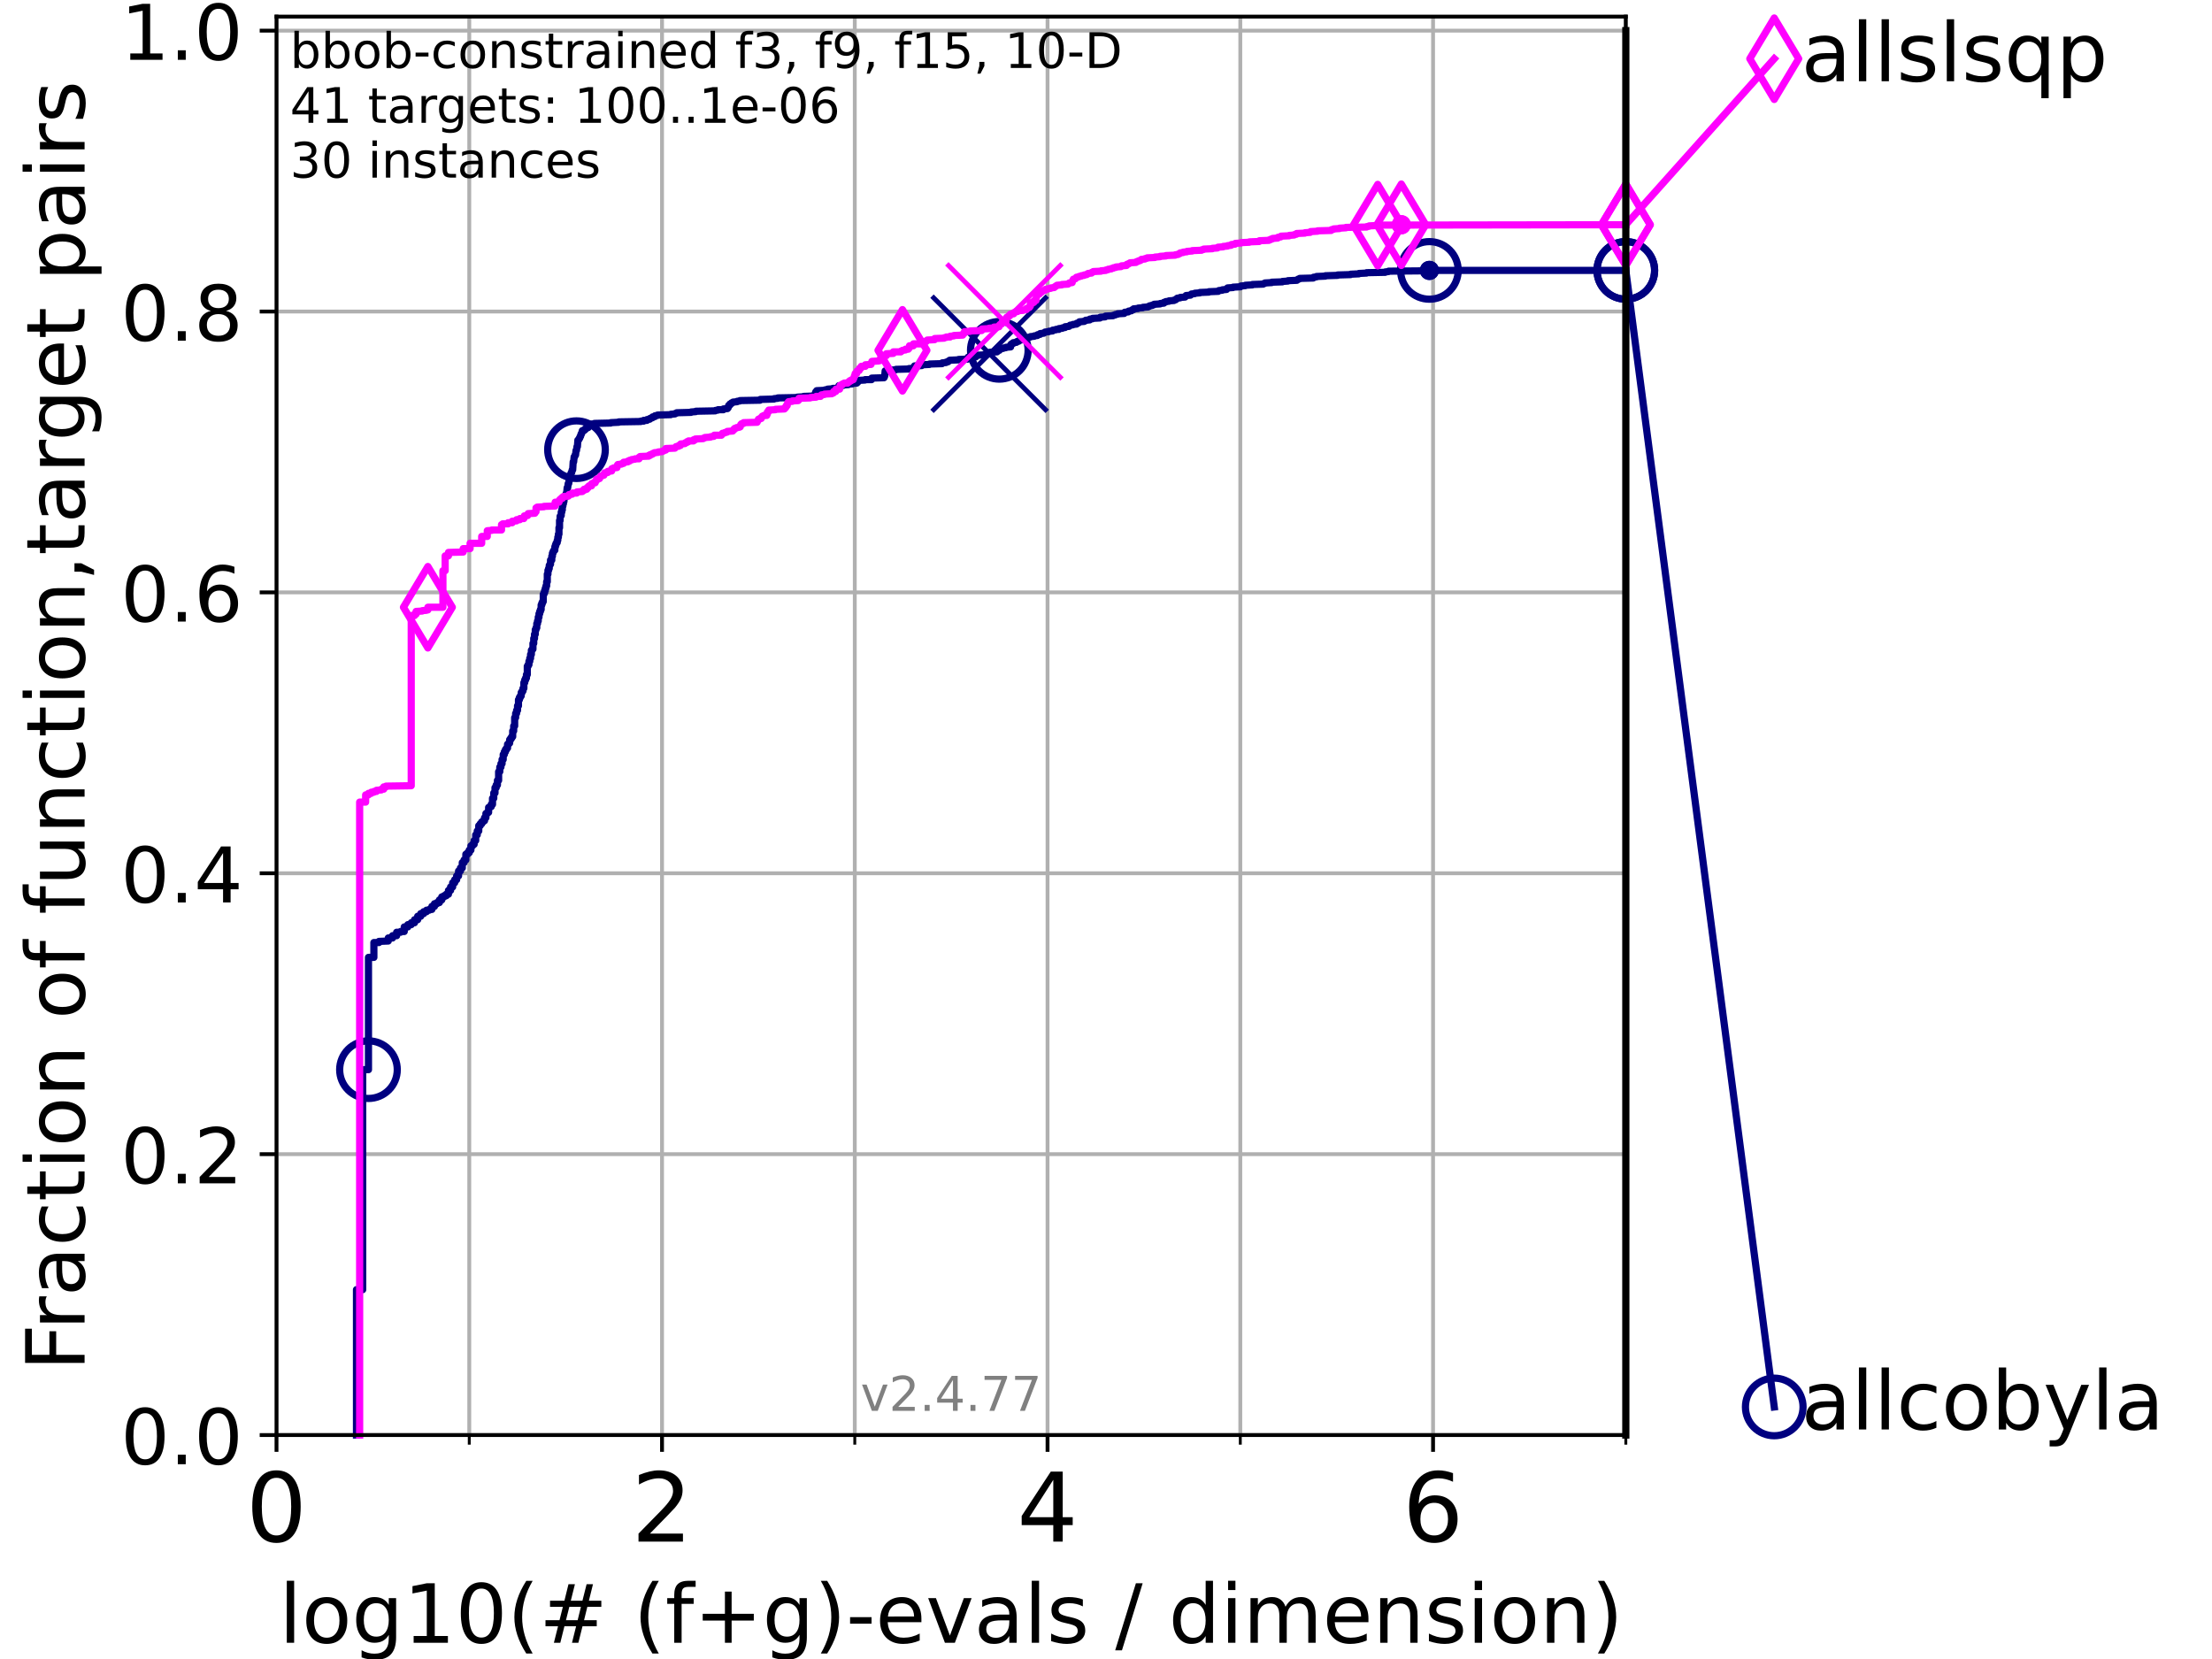 <?xml version="1.0" encoding="utf-8" standalone="no"?>
<!DOCTYPE svg PUBLIC "-//W3C//DTD SVG 1.1//EN"
  "http://www.w3.org/Graphics/SVG/1.1/DTD/svg11.dtd">
<!-- Created with matplotlib (https://matplotlib.org/) -->
<svg height="345.6pt" version="1.1" viewBox="0 0 460.8 345.6" width="460.8pt" xmlns="http://www.w3.org/2000/svg" xmlns:xlink="http://www.w3.org/1999/xlink">
 <defs>
  <style type="text/css">*{stroke-linecap:butt;stroke-linejoin:round;}</style>
 </defs>
 <g id="figure_1">
  <g id="patch_1">
   <path d="M 0 345.6 
L 460.8 345.6 
L 460.8 0 
L 0 0 
z
" style="fill:#ffffff;"/>
  </g>
  <g id="axes_1">
   <g id="patch_2">
    <path d="M 57.6 298.944 
L 338.688 298.944 
L 338.688 3.456 
L 57.6 3.456 
z
" style="fill:#ffffff;"/>
   </g>
   <g id="matplotlib.axis_1">
    <g id="xtick_1">
     <g id="line2d_1">
      <path clip-path="url(#p3a5506037b)" d="M 57.6 298.944 
L 57.6 3.456 
" style="fill:none;stroke:#b0b0b0;stroke-linecap:square;stroke-width:0.8;"/>
     </g>
     <g id="line2d_2">
      <defs>
       <path d="M 0 0 
L 0 3.5 
" id="m9a0122dea7" style="stroke:#000000;stroke-width:0.8;"/>
      </defs>
      <g>
       <use style="stroke:#000000;stroke-width:0.8;" x="57.6" xlink:href="#m9a0122dea7" y="298.944"/>
      </g>
     </g>
     <g id="text_1">
      <!-- 0 -->
      <g transform="translate(51.237 321.141)scale(0.2 -0.2)">
       <defs>
        <path d="M 31.781 66.406 
Q 24.172 66.406 20.328 58.906 
Q 16.5 51.422 16.5 36.375 
Q 16.5 21.391 20.328 13.891 
Q 24.172 6.391 31.781 6.391 
Q 39.453 6.391 43.281 13.891 
Q 47.125 21.391 47.125 36.375 
Q 47.125 51.422 43.281 58.906 
Q 39.453 66.406 31.781 66.406 
z
M 31.781 74.219 
Q 44.047 74.219 50.516 64.516 
Q 56.984 54.828 56.984 36.375 
Q 56.984 17.969 50.516 8.266 
Q 44.047 -1.422 31.781 -1.422 
Q 19.531 -1.422 13.062 8.266 
Q 6.594 17.969 6.594 36.375 
Q 6.594 54.828 13.062 64.516 
Q 19.531 74.219 31.781 74.219 
z
" id="DejaVuSans-48"/>
       </defs>
       <use xlink:href="#DejaVuSans-48"/>
      </g>
     </g>
    </g>
    <g id="xtick_2">
     <g id="line2d_3">
      <path clip-path="url(#p3a5506037b)" d="M 137.911 298.944 
L 137.911 3.456 
" style="fill:none;stroke:#b0b0b0;stroke-linecap:square;stroke-width:0.8;"/>
     </g>
     <g id="line2d_4">
      <g>
       <use style="stroke:#000000;stroke-width:0.8;" x="137.911" xlink:href="#m9a0122dea7" y="298.944"/>
      </g>
     </g>
     <g id="text_2">
      <!-- 2 -->
      <g transform="translate(131.548 321.141)scale(0.2 -0.2)">
       <defs>
        <path d="M 19.188 8.297 
L 53.609 8.297 
L 53.609 0 
L 7.328 0 
L 7.328 8.297 
Q 12.938 14.109 22.625 23.891 
Q 32.328 33.688 34.812 36.531 
Q 39.547 41.844 41.422 45.531 
Q 43.312 49.219 43.312 52.781 
Q 43.312 58.594 39.234 62.25 
Q 35.156 65.922 28.609 65.922 
Q 23.969 65.922 18.812 64.312 
Q 13.672 62.703 7.812 59.422 
L 7.812 69.391 
Q 13.766 71.781 18.938 73 
Q 24.125 74.219 28.422 74.219 
Q 39.75 74.219 46.484 68.547 
Q 53.219 62.891 53.219 53.422 
Q 53.219 48.922 51.531 44.891 
Q 49.859 40.875 45.406 35.406 
Q 44.188 33.984 37.641 27.219 
Q 31.109 20.453 19.188 8.297 
z
" id="DejaVuSans-50"/>
       </defs>
       <use xlink:href="#DejaVuSans-50"/>
      </g>
     </g>
    </g>
    <g id="xtick_3">
     <g id="line2d_5">
      <path clip-path="url(#p3a5506037b)" d="M 218.222 298.944 
L 218.222 3.456 
" style="fill:none;stroke:#b0b0b0;stroke-linecap:square;stroke-width:0.8;"/>
     </g>
     <g id="line2d_6">
      <g>
       <use style="stroke:#000000;stroke-width:0.8;" x="218.222" xlink:href="#m9a0122dea7" y="298.944"/>
      </g>
     </g>
     <g id="text_3">
      <!-- 4 -->
      <g transform="translate(211.859 321.141)scale(0.2 -0.2)">
       <defs>
        <path d="M 37.797 64.312 
L 12.891 25.391 
L 37.797 25.391 
z
M 35.203 72.906 
L 47.609 72.906 
L 47.609 25.391 
L 58.016 25.391 
L 58.016 17.188 
L 47.609 17.188 
L 47.609 0 
L 37.797 0 
L 37.797 17.188 
L 4.891 17.188 
L 4.891 26.703 
z
" id="DejaVuSans-52"/>
       </defs>
       <use xlink:href="#DejaVuSans-52"/>
      </g>
     </g>
    </g>
    <g id="xtick_4">
     <g id="line2d_7">
      <path clip-path="url(#p3a5506037b)" d="M 298.533 298.944 
L 298.533 3.456 
" style="fill:none;stroke:#b0b0b0;stroke-linecap:square;stroke-width:0.8;"/>
     </g>
     <g id="line2d_8">
      <g>
       <use style="stroke:#000000;stroke-width:0.8;" x="298.533" xlink:href="#m9a0122dea7" y="298.944"/>
      </g>
     </g>
     <g id="text_4">
      <!-- 6 -->
      <g transform="translate(292.17 321.141)scale(0.2 -0.2)">
       <defs>
        <path d="M 33.016 40.375 
Q 26.375 40.375 22.484 35.828 
Q 18.609 31.297 18.609 23.391 
Q 18.609 15.531 22.484 10.953 
Q 26.375 6.391 33.016 6.391 
Q 39.656 6.391 43.531 10.953 
Q 47.406 15.531 47.406 23.391 
Q 47.406 31.297 43.531 35.828 
Q 39.656 40.375 33.016 40.375 
z
M 52.594 71.297 
L 52.594 62.312 
Q 48.875 64.062 45.094 64.984 
Q 41.312 65.922 37.594 65.922 
Q 27.828 65.922 22.672 59.328 
Q 17.531 52.734 16.797 39.406 
Q 19.672 43.656 24.016 45.922 
Q 28.375 48.188 33.594 48.188 
Q 44.578 48.188 50.953 41.516 
Q 57.328 34.859 57.328 23.391 
Q 57.328 12.156 50.688 5.359 
Q 44.047 -1.422 33.016 -1.422 
Q 20.359 -1.422 13.672 8.266 
Q 6.984 17.969 6.984 36.375 
Q 6.984 53.656 15.188 63.938 
Q 23.391 74.219 37.203 74.219 
Q 40.922 74.219 44.703 73.484 
Q 48.484 72.75 52.594 71.297 
z
" id="DejaVuSans-54"/>
       </defs>
       <use xlink:href="#DejaVuSans-54"/>
      </g>
     </g>
    </g>
    <g id="xtick_5">
     <g id="line2d_9">
      <path clip-path="url(#p3a5506037b)" d="M 97.755 298.944 
L 97.755 3.456 
" style="fill:none;stroke:#b0b0b0;stroke-linecap:square;stroke-width:0.8;"/>
     </g>
     <g id="line2d_10">
      <defs>
       <path d="M 0 0 
L 0 2 
" id="m00d845dc80" style="stroke:#000000;stroke-width:0.6;"/>
      </defs>
      <g>
       <use style="stroke:#000000;stroke-width:0.6;" x="97.755" xlink:href="#m00d845dc80" y="298.944"/>
      </g>
     </g>
    </g>
    <g id="xtick_6">
     <g id="line2d_11">
      <path clip-path="url(#p3a5506037b)" d="M 178.066 298.944 
L 178.066 3.456 
" style="fill:none;stroke:#b0b0b0;stroke-linecap:square;stroke-width:0.8;"/>
     </g>
     <g id="line2d_12">
      <g>
       <use style="stroke:#000000;stroke-width:0.6;" x="178.066" xlink:href="#m00d845dc80" y="298.944"/>
      </g>
     </g>
    </g>
    <g id="xtick_7">
     <g id="line2d_13">
      <path clip-path="url(#p3a5506037b)" d="M 258.377 298.944 
L 258.377 3.456 
" style="fill:none;stroke:#b0b0b0;stroke-linecap:square;stroke-width:0.8;"/>
     </g>
     <g id="line2d_14">
      <g>
       <use style="stroke:#000000;stroke-width:0.6;" x="258.377" xlink:href="#m00d845dc80" y="298.944"/>
      </g>
     </g>
    </g>
    <g id="xtick_8">
     <g id="line2d_15">
      <path clip-path="url(#p3a5506037b)" d="M 338.688 298.944 
L 338.688 3.456 
" style="fill:none;stroke:#b0b0b0;stroke-linecap:square;stroke-width:0.8;"/>
     </g>
     <g id="line2d_16">
      <g>
       <use style="stroke:#000000;stroke-width:0.6;" x="338.688" xlink:href="#m00d845dc80" y="298.944"/>
      </g>
     </g>
    </g>
    <g id="text_5">
     <!-- log10(# (f+g)-evals / dimension) -->
     <g transform="translate(58.145 342.218)scale(0.17 -0.17)">
      <defs>
       <path d="M 9.422 75.984 
L 18.406 75.984 
L 18.406 0 
L 9.422 0 
z
" id="DejaVuSans-108"/>
       <path d="M 30.609 48.391 
Q 23.391 48.391 19.188 42.75 
Q 14.984 37.109 14.984 27.297 
Q 14.984 17.484 19.156 11.844 
Q 23.344 6.203 30.609 6.203 
Q 37.797 6.203 41.984 11.859 
Q 46.188 17.531 46.188 27.297 
Q 46.188 37.016 41.984 42.703 
Q 37.797 48.391 30.609 48.391 
z
M 30.609 56 
Q 42.328 56 49.016 48.375 
Q 55.719 40.766 55.719 27.297 
Q 55.719 13.875 49.016 6.219 
Q 42.328 -1.422 30.609 -1.422 
Q 18.844 -1.422 12.172 6.219 
Q 5.516 13.875 5.516 27.297 
Q 5.516 40.766 12.172 48.375 
Q 18.844 56 30.609 56 
z
" id="DejaVuSans-111"/>
       <path d="M 45.406 27.984 
Q 45.406 37.75 41.375 43.109 
Q 37.359 48.484 30.078 48.484 
Q 22.859 48.484 18.828 43.109 
Q 14.797 37.75 14.797 27.984 
Q 14.797 18.266 18.828 12.891 
Q 22.859 7.516 30.078 7.516 
Q 37.359 7.516 41.375 12.891 
Q 45.406 18.266 45.406 27.984 
z
M 54.391 6.781 
Q 54.391 -7.172 48.188 -13.984 
Q 42 -20.797 29.203 -20.797 
Q 24.469 -20.797 20.266 -20.094 
Q 16.062 -19.391 12.109 -17.922 
L 12.109 -9.188 
Q 16.062 -11.328 19.922 -12.344 
Q 23.781 -13.375 27.781 -13.375 
Q 36.625 -13.375 41.016 -8.766 
Q 45.406 -4.156 45.406 5.172 
L 45.406 9.625 
Q 42.625 4.781 38.281 2.391 
Q 33.938 0 27.875 0 
Q 17.828 0 11.672 7.656 
Q 5.516 15.328 5.516 27.984 
Q 5.516 40.672 11.672 48.328 
Q 17.828 56 27.875 56 
Q 33.938 56 38.281 53.609 
Q 42.625 51.219 45.406 46.391 
L 45.406 54.688 
L 54.391 54.688 
z
" id="DejaVuSans-103"/>
       <path d="M 12.406 8.297 
L 28.516 8.297 
L 28.516 63.922 
L 10.984 60.406 
L 10.984 69.391 
L 28.422 72.906 
L 38.281 72.906 
L 38.281 8.297 
L 54.391 8.297 
L 54.391 0 
L 12.406 0 
z
" id="DejaVuSans-49"/>
       <path d="M 31 75.875 
Q 24.469 64.656 21.281 53.656 
Q 18.109 42.672 18.109 31.391 
Q 18.109 20.125 21.312 9.062 
Q 24.516 -2 31 -13.188 
L 23.188 -13.188 
Q 15.875 -1.703 12.234 9.375 
Q 8.594 20.453 8.594 31.391 
Q 8.594 42.281 12.203 53.312 
Q 15.828 64.359 23.188 75.875 
z
" id="DejaVuSans-40"/>
       <path d="M 51.125 44 
L 36.922 44 
L 32.812 27.688 
L 47.125 27.688 
z
M 43.797 71.781 
L 38.719 51.516 
L 52.984 51.516 
L 58.109 71.781 
L 65.922 71.781 
L 60.891 51.516 
L 76.125 51.516 
L 76.125 44 
L 58.984 44 
L 54.984 27.688 
L 70.516 27.688 
L 70.516 20.219 
L 53.078 20.219 
L 48 0 
L 40.188 0 
L 45.219 20.219 
L 30.906 20.219 
L 25.875 0 
L 18.016 0 
L 23.094 20.219 
L 7.719 20.219 
L 7.719 27.688 
L 24.906 27.688 
L 29 44 
L 13.281 44 
L 13.281 51.516 
L 30.906 51.516 
L 35.891 71.781 
z
" id="DejaVuSans-35"/>
       <path id="DejaVuSans-32"/>
       <path d="M 37.109 75.984 
L 37.109 68.5 
L 28.516 68.5 
Q 23.688 68.5 21.797 66.547 
Q 19.922 64.594 19.922 59.516 
L 19.922 54.688 
L 34.719 54.688 
L 34.719 47.703 
L 19.922 47.703 
L 19.922 0 
L 10.891 0 
L 10.891 47.703 
L 2.297 47.703 
L 2.297 54.688 
L 10.891 54.688 
L 10.891 58.5 
Q 10.891 67.625 15.141 71.797 
Q 19.391 75.984 28.609 75.984 
z
" id="DejaVuSans-102"/>
       <path d="M 46 62.703 
L 46 35.5 
L 73.188 35.5 
L 73.188 27.203 
L 46 27.203 
L 46 0 
L 37.797 0 
L 37.797 27.203 
L 10.594 27.203 
L 10.594 35.5 
L 37.797 35.5 
L 37.797 62.703 
z
" id="DejaVuSans-43"/>
       <path d="M 8.016 75.875 
L 15.828 75.875 
Q 23.141 64.359 26.781 53.312 
Q 30.422 42.281 30.422 31.391 
Q 30.422 20.453 26.781 9.375 
Q 23.141 -1.703 15.828 -13.188 
L 8.016 -13.188 
Q 14.5 -2 17.703 9.062 
Q 20.906 20.125 20.906 31.391 
Q 20.906 42.672 17.703 53.656 
Q 14.5 64.656 8.016 75.875 
z
" id="DejaVuSans-41"/>
       <path d="M 4.891 31.391 
L 31.203 31.391 
L 31.203 23.391 
L 4.891 23.391 
z
" id="DejaVuSans-45"/>
       <path d="M 56.203 29.594 
L 56.203 25.203 
L 14.891 25.203 
Q 15.484 15.922 20.484 11.062 
Q 25.484 6.203 34.422 6.203 
Q 39.594 6.203 44.453 7.469 
Q 49.312 8.734 54.109 11.281 
L 54.109 2.781 
Q 49.266 0.734 44.188 -0.344 
Q 39.109 -1.422 33.891 -1.422 
Q 20.797 -1.422 13.156 6.188 
Q 5.516 13.812 5.516 26.812 
Q 5.516 40.234 12.766 48.109 
Q 20.016 56 32.328 56 
Q 43.359 56 49.781 48.891 
Q 56.203 41.797 56.203 29.594 
z
M 47.219 32.234 
Q 47.125 39.594 43.094 43.984 
Q 39.062 48.391 32.422 48.391 
Q 24.906 48.391 20.391 44.141 
Q 15.875 39.891 15.188 32.172 
z
" id="DejaVuSans-101"/>
       <path d="M 2.984 54.688 
L 12.5 54.688 
L 29.594 8.797 
L 46.688 54.688 
L 56.203 54.688 
L 35.688 0 
L 23.484 0 
z
" id="DejaVuSans-118"/>
       <path d="M 34.281 27.484 
Q 23.391 27.484 19.188 25 
Q 14.984 22.516 14.984 16.5 
Q 14.984 11.719 18.141 8.906 
Q 21.297 6.109 26.703 6.109 
Q 34.188 6.109 38.703 11.406 
Q 43.219 16.703 43.219 25.484 
L 43.219 27.484 
z
M 52.203 31.203 
L 52.203 0 
L 43.219 0 
L 43.219 8.297 
Q 40.141 3.328 35.547 0.953 
Q 30.953 -1.422 24.312 -1.422 
Q 15.922 -1.422 10.953 3.297 
Q 6 8.016 6 15.922 
Q 6 25.141 12.172 29.828 
Q 18.359 34.516 30.609 34.516 
L 43.219 34.516 
L 43.219 35.406 
Q 43.219 41.609 39.141 45 
Q 35.062 48.391 27.688 48.391 
Q 23 48.391 18.547 47.266 
Q 14.109 46.141 10.016 43.891 
L 10.016 52.203 
Q 14.938 54.109 19.578 55.047 
Q 24.219 56 28.609 56 
Q 40.484 56 46.344 49.844 
Q 52.203 43.703 52.203 31.203 
z
" id="DejaVuSans-97"/>
       <path d="M 44.281 53.078 
L 44.281 44.578 
Q 40.484 46.531 36.375 47.5 
Q 32.281 48.484 27.875 48.484 
Q 21.188 48.484 17.844 46.438 
Q 14.5 44.391 14.5 40.281 
Q 14.5 37.156 16.891 35.375 
Q 19.281 33.594 26.516 31.984 
L 29.594 31.297 
Q 39.156 29.25 43.188 25.516 
Q 47.219 21.781 47.219 15.094 
Q 47.219 7.469 41.188 3.016 
Q 35.156 -1.422 24.609 -1.422 
Q 20.219 -1.422 15.453 -0.562 
Q 10.688 0.297 5.422 2 
L 5.422 11.281 
Q 10.406 8.688 15.234 7.391 
Q 20.062 6.109 24.812 6.109 
Q 31.156 6.109 34.562 8.281 
Q 37.984 10.453 37.984 14.406 
Q 37.984 18.062 35.516 20.016 
Q 33.062 21.969 24.703 23.781 
L 21.578 24.516 
Q 13.234 26.266 9.516 29.906 
Q 5.812 33.547 5.812 39.891 
Q 5.812 47.609 11.281 51.797 
Q 16.75 56 26.812 56 
Q 31.781 56 36.172 55.266 
Q 40.578 54.547 44.281 53.078 
z
" id="DejaVuSans-115"/>
       <path d="M 25.391 72.906 
L 33.688 72.906 
L 8.297 -9.281 
L 0 -9.281 
z
" id="DejaVuSans-47"/>
       <path d="M 45.406 46.391 
L 45.406 75.984 
L 54.391 75.984 
L 54.391 0 
L 45.406 0 
L 45.406 8.203 
Q 42.578 3.328 38.25 0.953 
Q 33.938 -1.422 27.875 -1.422 
Q 17.969 -1.422 11.734 6.484 
Q 5.516 14.406 5.516 27.297 
Q 5.516 40.188 11.734 48.094 
Q 17.969 56 27.875 56 
Q 33.938 56 38.25 53.625 
Q 42.578 51.266 45.406 46.391 
z
M 14.797 27.297 
Q 14.797 17.391 18.875 11.75 
Q 22.953 6.109 30.078 6.109 
Q 37.203 6.109 41.297 11.75 
Q 45.406 17.391 45.406 27.297 
Q 45.406 37.203 41.297 42.844 
Q 37.203 48.484 30.078 48.484 
Q 22.953 48.484 18.875 42.844 
Q 14.797 37.203 14.797 27.297 
z
" id="DejaVuSans-100"/>
       <path d="M 9.422 54.688 
L 18.406 54.688 
L 18.406 0 
L 9.422 0 
z
M 9.422 75.984 
L 18.406 75.984 
L 18.406 64.594 
L 9.422 64.594 
z
" id="DejaVuSans-105"/>
       <path d="M 52 44.188 
Q 55.375 50.25 60.062 53.125 
Q 64.75 56 71.094 56 
Q 79.641 56 84.281 50.016 
Q 88.922 44.047 88.922 33.016 
L 88.922 0 
L 79.891 0 
L 79.891 32.719 
Q 79.891 40.578 77.094 44.375 
Q 74.312 48.188 68.609 48.188 
Q 61.625 48.188 57.562 43.547 
Q 53.516 38.922 53.516 30.906 
L 53.516 0 
L 44.484 0 
L 44.484 32.719 
Q 44.484 40.625 41.703 44.406 
Q 38.922 48.188 33.109 48.188 
Q 26.219 48.188 22.156 43.531 
Q 18.109 38.875 18.109 30.906 
L 18.109 0 
L 9.078 0 
L 9.078 54.688 
L 18.109 54.688 
L 18.109 46.188 
Q 21.188 51.219 25.484 53.609 
Q 29.781 56 35.688 56 
Q 41.656 56 45.828 52.969 
Q 50 49.953 52 44.188 
z
" id="DejaVuSans-109"/>
       <path d="M 54.891 33.016 
L 54.891 0 
L 45.906 0 
L 45.906 32.719 
Q 45.906 40.484 42.875 44.328 
Q 39.844 48.188 33.797 48.188 
Q 26.516 48.188 22.312 43.547 
Q 18.109 38.922 18.109 30.906 
L 18.109 0 
L 9.078 0 
L 9.078 54.688 
L 18.109 54.688 
L 18.109 46.188 
Q 21.344 51.125 25.703 53.562 
Q 30.078 56 35.797 56 
Q 45.219 56 50.047 50.172 
Q 54.891 44.344 54.891 33.016 
z
" id="DejaVuSans-110"/>
      </defs>
      <use xlink:href="#DejaVuSans-108"/>
      <use x="27.783" xlink:href="#DejaVuSans-111"/>
      <use x="88.965" xlink:href="#DejaVuSans-103"/>
      <use x="152.441" xlink:href="#DejaVuSans-49"/>
      <use x="216.064" xlink:href="#DejaVuSans-48"/>
      <use x="279.688" xlink:href="#DejaVuSans-40"/>
      <use x="318.701" xlink:href="#DejaVuSans-35"/>
      <use x="402.49" xlink:href="#DejaVuSans-32"/>
      <use x="434.277" xlink:href="#DejaVuSans-40"/>
      <use x="473.291" xlink:href="#DejaVuSans-102"/>
      <use x="508.496" xlink:href="#DejaVuSans-43"/>
      <use x="592.285" xlink:href="#DejaVuSans-103"/>
      <use x="655.762" xlink:href="#DejaVuSans-41"/>
      <use x="694.775" xlink:href="#DejaVuSans-45"/>
      <use x="730.859" xlink:href="#DejaVuSans-101"/>
      <use x="792.383" xlink:href="#DejaVuSans-118"/>
      <use x="851.562" xlink:href="#DejaVuSans-97"/>
      <use x="912.842" xlink:href="#DejaVuSans-108"/>
      <use x="940.625" xlink:href="#DejaVuSans-115"/>
      <use x="992.725" xlink:href="#DejaVuSans-32"/>
      <use x="1024.512" xlink:href="#DejaVuSans-47"/>
      <use x="1058.203" xlink:href="#DejaVuSans-32"/>
      <use x="1089.99" xlink:href="#DejaVuSans-100"/>
      <use x="1153.467" xlink:href="#DejaVuSans-105"/>
      <use x="1181.25" xlink:href="#DejaVuSans-109"/>
      <use x="1278.662" xlink:href="#DejaVuSans-101"/>
      <use x="1340.186" xlink:href="#DejaVuSans-110"/>
      <use x="1403.564" xlink:href="#DejaVuSans-115"/>
      <use x="1455.664" xlink:href="#DejaVuSans-105"/>
      <use x="1483.447" xlink:href="#DejaVuSans-111"/>
      <use x="1544.629" xlink:href="#DejaVuSans-110"/>
      <use x="1608.008" xlink:href="#DejaVuSans-41"/>
     </g>
    </g>
   </g>
   <g id="matplotlib.axis_2">
    <g id="ytick_1">
     <g id="line2d_17">
      <path clip-path="url(#p3a5506037b)" d="M 57.6 298.944 
L 338.688 298.944 
" style="fill:none;stroke:#b0b0b0;stroke-linecap:square;stroke-width:0.8;"/>
     </g>
     <g id="line2d_18">
      <defs>
       <path d="M 0 0 
L -3.5 0 
" id="m7d29636250" style="stroke:#000000;stroke-width:0.8;"/>
      </defs>
      <g>
       <use style="stroke:#000000;stroke-width:0.8;" x="57.6" xlink:href="#m7d29636250" y="298.944"/>
      </g>
     </g>
     <g id="text_6">
      <!-- 0.0 -->
      <g transform="translate(25.155 305.023)scale(0.16 -0.16)">
       <defs>
        <path d="M 10.688 12.406 
L 21 12.406 
L 21 0 
L 10.688 0 
z
" id="DejaVuSans-46"/>
       </defs>
       <use xlink:href="#DejaVuSans-48"/>
       <use x="63.623" xlink:href="#DejaVuSans-46"/>
       <use x="95.41" xlink:href="#DejaVuSans-48"/>
      </g>
     </g>
    </g>
    <g id="ytick_2">
     <g id="line2d_19">
      <path clip-path="url(#p3a5506037b)" d="M 57.6 240.432 
L 338.688 240.432 
" style="fill:none;stroke:#b0b0b0;stroke-linecap:square;stroke-width:0.8;"/>
     </g>
     <g id="line2d_20">
      <g>
       <use style="stroke:#000000;stroke-width:0.8;" x="57.6" xlink:href="#m7d29636250" y="240.432"/>
      </g>
     </g>
     <g id="text_7">
      <!-- 0.2 -->
      <g transform="translate(25.155 246.51)scale(0.16 -0.16)">
       <use xlink:href="#DejaVuSans-48"/>
       <use x="63.623" xlink:href="#DejaVuSans-46"/>
       <use x="95.41" xlink:href="#DejaVuSans-50"/>
      </g>
     </g>
    </g>
    <g id="ytick_3">
     <g id="line2d_21">
      <path clip-path="url(#p3a5506037b)" d="M 57.6 181.919 
L 338.688 181.919 
" style="fill:none;stroke:#b0b0b0;stroke-linecap:square;stroke-width:0.8;"/>
     </g>
     <g id="line2d_22">
      <g>
       <use style="stroke:#000000;stroke-width:0.8;" x="57.6" xlink:href="#m7d29636250" y="181.919"/>
      </g>
     </g>
     <g id="text_8">
      <!-- 0.4 -->
      <g transform="translate(25.155 187.998)scale(0.16 -0.16)">
       <use xlink:href="#DejaVuSans-48"/>
       <use x="63.623" xlink:href="#DejaVuSans-46"/>
       <use x="95.41" xlink:href="#DejaVuSans-52"/>
      </g>
     </g>
    </g>
    <g id="ytick_4">
     <g id="line2d_23">
      <path clip-path="url(#p3a5506037b)" d="M 57.6 123.407 
L 338.688 123.407 
" style="fill:none;stroke:#b0b0b0;stroke-linecap:square;stroke-width:0.8;"/>
     </g>
     <g id="line2d_24">
      <g>
       <use style="stroke:#000000;stroke-width:0.8;" x="57.6" xlink:href="#m7d29636250" y="123.407"/>
      </g>
     </g>
     <g id="text_9">
      <!-- 0.6 -->
      <g transform="translate(25.155 129.485)scale(0.16 -0.16)">
       <use xlink:href="#DejaVuSans-48"/>
       <use x="63.623" xlink:href="#DejaVuSans-46"/>
       <use x="95.41" xlink:href="#DejaVuSans-54"/>
      </g>
     </g>
    </g>
    <g id="ytick_5">
     <g id="line2d_25">
      <path clip-path="url(#p3a5506037b)" d="M 57.6 64.894 
L 338.688 64.894 
" style="fill:none;stroke:#b0b0b0;stroke-linecap:square;stroke-width:0.8;"/>
     </g>
     <g id="line2d_26">
      <g>
       <use style="stroke:#000000;stroke-width:0.8;" x="57.6" xlink:href="#m7d29636250" y="64.894"/>
      </g>
     </g>
     <g id="text_10">
      <!-- 0.8 -->
      <g transform="translate(25.155 70.973)scale(0.16 -0.16)">
       <defs>
        <path d="M 31.781 34.625 
Q 24.75 34.625 20.719 30.859 
Q 16.703 27.094 16.703 20.516 
Q 16.703 13.922 20.719 10.156 
Q 24.75 6.391 31.781 6.391 
Q 38.812 6.391 42.859 10.172 
Q 46.922 13.969 46.922 20.516 
Q 46.922 27.094 42.891 30.859 
Q 38.875 34.625 31.781 34.625 
z
M 21.922 38.812 
Q 15.578 40.375 12.031 44.719 
Q 8.5 49.078 8.5 55.328 
Q 8.5 64.062 14.719 69.141 
Q 20.953 74.219 31.781 74.219 
Q 42.672 74.219 48.875 69.141 
Q 55.078 64.062 55.078 55.328 
Q 55.078 49.078 51.531 44.719 
Q 48 40.375 41.703 38.812 
Q 48.828 37.156 52.797 32.312 
Q 56.781 27.484 56.781 20.516 
Q 56.781 9.906 50.312 4.234 
Q 43.844 -1.422 31.781 -1.422 
Q 19.734 -1.422 13.25 4.234 
Q 6.781 9.906 6.781 20.516 
Q 6.781 27.484 10.781 32.312 
Q 14.797 37.156 21.922 38.812 
z
M 18.312 54.391 
Q 18.312 48.734 21.844 45.562 
Q 25.391 42.391 31.781 42.391 
Q 38.141 42.391 41.719 45.562 
Q 45.312 48.734 45.312 54.391 
Q 45.312 60.062 41.719 63.234 
Q 38.141 66.406 31.781 66.406 
Q 25.391 66.406 21.844 63.234 
Q 18.312 60.062 18.312 54.391 
z
" id="DejaVuSans-56"/>
       </defs>
       <use xlink:href="#DejaVuSans-48"/>
       <use x="63.623" xlink:href="#DejaVuSans-46"/>
       <use x="95.41" xlink:href="#DejaVuSans-56"/>
      </g>
     </g>
    </g>
    <g id="ytick_6">
     <g id="line2d_27">
      <path clip-path="url(#p3a5506037b)" d="M 57.6 6.382 
L 338.688 6.382 
" style="fill:none;stroke:#b0b0b0;stroke-linecap:square;stroke-width:0.8;"/>
     </g>
     <g id="line2d_28">
      <g>
       <use style="stroke:#000000;stroke-width:0.8;" x="57.6" xlink:href="#m7d29636250" y="6.382"/>
      </g>
     </g>
     <g id="text_11">
      <!-- 1.0 -->
      <g transform="translate(25.155 12.46)scale(0.16 -0.16)">
       <use xlink:href="#DejaVuSans-49"/>
       <use x="63.623" xlink:href="#DejaVuSans-46"/>
       <use x="95.41" xlink:href="#DejaVuSans-48"/>
      </g>
     </g>
    </g>
    <g id="text_12">
     <!-- Fraction of function,target pairs -->
     <g transform="translate(17.62 285.585)rotate(-90)scale(0.17 -0.17)">
      <defs>
       <path d="M 9.812 72.906 
L 51.703 72.906 
L 51.703 64.594 
L 19.672 64.594 
L 19.672 43.109 
L 48.578 43.109 
L 48.578 34.812 
L 19.672 34.812 
L 19.672 0 
L 9.812 0 
z
" id="DejaVuSans-70"/>
       <path d="M 41.109 46.297 
Q 39.594 47.172 37.812 47.578 
Q 36.031 48 33.891 48 
Q 26.266 48 22.188 43.047 
Q 18.109 38.094 18.109 28.812 
L 18.109 0 
L 9.078 0 
L 9.078 54.688 
L 18.109 54.688 
L 18.109 46.188 
Q 20.953 51.172 25.484 53.578 
Q 30.031 56 36.531 56 
Q 37.453 56 38.578 55.875 
Q 39.703 55.766 41.062 55.516 
z
" id="DejaVuSans-114"/>
       <path d="M 48.781 52.594 
L 48.781 44.188 
Q 44.969 46.297 41.141 47.344 
Q 37.312 48.391 33.406 48.391 
Q 24.656 48.391 19.812 42.844 
Q 14.984 37.312 14.984 27.297 
Q 14.984 17.281 19.812 11.734 
Q 24.656 6.203 33.406 6.203 
Q 37.312 6.203 41.141 7.25 
Q 44.969 8.297 48.781 10.406 
L 48.781 2.094 
Q 45.016 0.344 40.984 -0.531 
Q 36.969 -1.422 32.422 -1.422 
Q 20.062 -1.422 12.781 6.344 
Q 5.516 14.109 5.516 27.297 
Q 5.516 40.672 12.859 48.328 
Q 20.219 56 33.016 56 
Q 37.156 56 41.109 55.141 
Q 45.062 54.297 48.781 52.594 
z
" id="DejaVuSans-99"/>
       <path d="M 18.312 70.219 
L 18.312 54.688 
L 36.812 54.688 
L 36.812 47.703 
L 18.312 47.703 
L 18.312 18.016 
Q 18.312 11.328 20.141 9.422 
Q 21.969 7.516 27.594 7.516 
L 36.812 7.516 
L 36.812 0 
L 27.594 0 
Q 17.188 0 13.234 3.875 
Q 9.281 7.766 9.281 18.016 
L 9.281 47.703 
L 2.688 47.703 
L 2.688 54.688 
L 9.281 54.688 
L 9.281 70.219 
z
" id="DejaVuSans-116"/>
       <path d="M 8.5 21.578 
L 8.5 54.688 
L 17.484 54.688 
L 17.484 21.922 
Q 17.484 14.156 20.5 10.266 
Q 23.531 6.391 29.594 6.391 
Q 36.859 6.391 41.078 11.031 
Q 45.312 15.672 45.312 23.688 
L 45.312 54.688 
L 54.297 54.688 
L 54.297 0 
L 45.312 0 
L 45.312 8.406 
Q 42.047 3.422 37.719 1 
Q 33.406 -1.422 27.688 -1.422 
Q 18.266 -1.422 13.375 4.438 
Q 8.5 10.297 8.5 21.578 
z
M 31.109 56 
z
" id="DejaVuSans-117"/>
       <path d="M 11.719 12.406 
L 22.016 12.406 
L 22.016 4 
L 14.016 -11.625 
L 7.719 -11.625 
L 11.719 4 
z
" id="DejaVuSans-44"/>
       <path d="M 18.109 8.203 
L 18.109 -20.797 
L 9.078 -20.797 
L 9.078 54.688 
L 18.109 54.688 
L 18.109 46.391 
Q 20.953 51.266 25.266 53.625 
Q 29.594 56 35.594 56 
Q 45.562 56 51.781 48.094 
Q 58.016 40.188 58.016 27.297 
Q 58.016 14.406 51.781 6.484 
Q 45.562 -1.422 35.594 -1.422 
Q 29.594 -1.422 25.266 0.953 
Q 20.953 3.328 18.109 8.203 
z
M 48.688 27.297 
Q 48.688 37.203 44.609 42.844 
Q 40.531 48.484 33.406 48.484 
Q 26.266 48.484 22.188 42.844 
Q 18.109 37.203 18.109 27.297 
Q 18.109 17.391 22.188 11.75 
Q 26.266 6.109 33.406 6.109 
Q 40.531 6.109 44.609 11.75 
Q 48.688 17.391 48.688 27.297 
z
" id="DejaVuSans-112"/>
      </defs>
      <use xlink:href="#DejaVuSans-70"/>
      <use x="50.27" xlink:href="#DejaVuSans-114"/>
      <use x="91.383" xlink:href="#DejaVuSans-97"/>
      <use x="152.662" xlink:href="#DejaVuSans-99"/>
      <use x="207.643" xlink:href="#DejaVuSans-116"/>
      <use x="246.852" xlink:href="#DejaVuSans-105"/>
      <use x="274.635" xlink:href="#DejaVuSans-111"/>
      <use x="335.816" xlink:href="#DejaVuSans-110"/>
      <use x="399.195" xlink:href="#DejaVuSans-32"/>
      <use x="430.982" xlink:href="#DejaVuSans-111"/>
      <use x="492.164" xlink:href="#DejaVuSans-102"/>
      <use x="527.369" xlink:href="#DejaVuSans-32"/>
      <use x="559.156" xlink:href="#DejaVuSans-102"/>
      <use x="594.361" xlink:href="#DejaVuSans-117"/>
      <use x="657.74" xlink:href="#DejaVuSans-110"/>
      <use x="721.119" xlink:href="#DejaVuSans-99"/>
      <use x="776.1" xlink:href="#DejaVuSans-116"/>
      <use x="815.309" xlink:href="#DejaVuSans-105"/>
      <use x="843.092" xlink:href="#DejaVuSans-111"/>
      <use x="904.273" xlink:href="#DejaVuSans-110"/>
      <use x="967.652" xlink:href="#DejaVuSans-44"/>
      <use x="999.439" xlink:href="#DejaVuSans-116"/>
      <use x="1038.648" xlink:href="#DejaVuSans-97"/>
      <use x="1099.928" xlink:href="#DejaVuSans-114"/>
      <use x="1139.291" xlink:href="#DejaVuSans-103"/>
      <use x="1202.768" xlink:href="#DejaVuSans-101"/>
      <use x="1264.291" xlink:href="#DejaVuSans-116"/>
      <use x="1303.5" xlink:href="#DejaVuSans-32"/>
      <use x="1335.287" xlink:href="#DejaVuSans-112"/>
      <use x="1398.764" xlink:href="#DejaVuSans-97"/>
      <use x="1460.043" xlink:href="#DejaVuSans-105"/>
      <use x="1487.826" xlink:href="#DejaVuSans-114"/>
      <use x="1528.939" xlink:href="#DejaVuSans-115"/>
     </g>
    </g>
   </g>
   <g id="line2d_29">
    <defs>
     <path d="M 0 1.5 
C 0.398 1.5 0.779 1.342 1.061 1.061 
C 1.342 0.779 1.5 0.398 1.5 0 
C 1.5 -0.398 1.342 -0.779 1.061 -1.061 
C 0.779 -1.342 0.398 -1.5 0 -1.5 
C -0.398 -1.5 -0.779 -1.342 -1.061 -1.061 
C -1.342 -0.779 -1.5 -0.398 -1.5 0 
C -1.5 0.398 -1.342 0.779 -1.061 1.061 
C -0.779 1.342 -0.398 1.5 0 1.5 
z
" id="mdf6bb37244" style="stroke:#000080;"/>
    </defs>
    <g>
     <use style="fill:#000080;stroke:#000080;" x="297.77" xlink:href="#mdf6bb37244" y="56.331"/>
     <use style="fill:#000080;stroke:#000080;" x="297.77" xlink:href="#mdf6bb37244" y="56.331"/>
    </g>
   </g>
   <g id="line2d_30">
    <path d="M 74.263 298.944 
L 74.263 268.657 
L 75.556 268.657 
L 75.556 222.83 
L 76.759 222.83 
L 76.759 199.441 
L 77.885 199.441 
L 77.885 196.349 
L 78.942 196.349 
L 78.942 196.111 
L 80.881 196.032 
L 80.881 195.398 
L 81.776 195.398 
L 81.776 194.922 
L 82.627 194.922 
L 82.627 194.208 
L 83.438 194.208 
L 83.438 194.05 
L 84.213 194.05 
L 84.213 193.098 
L 84.956 193.098 
L 84.956 192.623 
L 85.667 192.623 
L 85.667 192.226 
L 86.351 192.226 
L 86.351 191.592 
L 87.01 191.592 
L 87.01 190.878 
L 87.644 190.878 
L 87.644 190.323 
L 88.256 190.323 
L 88.256 189.927 
L 88.847 189.927 
L 88.847 189.61 
L 89.419 189.61 
L 89.419 189.451 
L 89.973 189.451 
L 89.973 188.817 
L 90.509 188.817 
L 90.509 188.262 
L 91.03 188.262 
L 91.03 188.024 
L 91.535 188.024 
L 91.535 187.469 
L 92.027 187.469 
L 92.027 186.835 
L 92.504 186.835 
L 92.504 186.597 
L 92.969 186.597 
L 92.969 186.28 
L 93.422 186.28 
L 93.422 185.487 
L 93.864 185.487 
L 93.864 184.773 
L 94.295 184.773 
L 94.295 183.901 
L 94.715 183.901 
L 94.715 183.267 
L 95.125 183.267 
L 95.125 182.474 
L 95.526 182.474 
L 95.526 181.443 
L 95.918 181.443 
L 95.918 180.809 
L 96.301 180.809 
L 96.301 179.699 
L 96.676 179.699 
L 96.676 179.144 
L 97.044 179.144 
L 97.044 177.955 
L 97.403 177.955 
L 97.403 177.638 
L 97.755 177.638 
L 97.755 177.083 
L 98.101 177.083 
L 98.101 176.211 
L 98.439 176.211 
L 98.439 175.893 
L 98.772 175.893 
L 98.772 175.101 
L 99.098 175.101 
L 99.098 173.911 
L 99.418 173.911 
L 99.418 173.118 
L 99.732 173.118 
L 99.732 172.008 
L 100.04 172.008 
L 100.04 171.612 
L 100.344 171.612 
L 100.344 171.216 
L 100.642 171.216 
L 100.642 170.978 
L 100.935 170.978 
L 100.935 170.343 
L 101.223 170.343 
L 101.223 169.471 
L 101.507 169.471 
L 101.507 169.233 
L 101.786 169.233 
L 101.786 168.203 
L 102.06 168.203 
L 102.06 168.044 
L 102.331 168.044 
L 102.331 167.568 
L 102.597 167.568 
L 102.597 166.3 
L 102.859 166.3 
L 102.859 165.19 
L 103.118 165.19 
L 103.118 164.08 
L 103.372 164.08 
L 103.372 163.525 
L 103.623 163.525 
L 103.623 162.573 
L 103.871 162.573 
L 103.871 160.75 
L 104.115 160.75 
L 104.115 159.798 
L 104.355 159.798 
L 104.355 159.085 
L 104.592 159.085 
L 104.592 158.213 
L 104.826 158.213 
L 104.826 157.182 
L 105.057 157.182 
L 105.057 156.627 
L 105.285 156.627 
L 105.285 156.151 
L 105.51 156.151 
L 105.51 155.834 
L 105.733 155.834 
L 105.733 155.041 
L 105.952 155.041 
L 105.952 154.804 
L 106.169 154.804 
L 106.169 154.09 
L 106.383 154.09 
L 106.383 153.773 
L 106.594 153.773 
L 106.594 153.456 
L 106.803 153.456 
L 106.803 152.266 
L 107.009 152.266 
L 107.009 151.236 
L 107.213 151.236 
L 107.213 149.491 
L 107.415 149.491 
L 107.415 148.619 
L 107.614 148.619 
L 107.614 147.985 
L 107.811 147.985 
L 107.811 147.034 
L 108.006 147.034 
L 108.006 145.765 
L 108.199 145.765 
L 108.199 145.289 
L 108.389 145.289 
L 108.389 144.972 
L 108.578 144.972 
L 108.578 144.259 
L 108.764 144.259 
L 108.764 143.941 
L 108.949 143.941 
L 108.949 143.386 
L 109.132 143.386 
L 109.132 142.197 
L 109.312 142.197 
L 109.312 141.642 
L 109.491 141.642 
L 109.491 141.246 
L 109.668 141.246 
L 109.668 140.532 
L 109.843 140.532 
L 109.843 138.788 
L 110.017 138.788 
L 110.017 138.471 
L 110.189 138.471 
L 110.189 137.757 
L 110.359 137.757 
L 110.359 137.123 
L 110.527 137.123 
L 110.527 136.33 
L 110.694 136.33 
L 110.694 135.458 
L 110.86 135.458 
L 110.86 135.22 
L 111.023 135.22 
L 111.023 134.031 
L 111.186 134.031 
L 111.186 133 
L 111.346 133 
L 111.346 132.128 
L 111.506 132.128 
L 111.506 131.177 
L 111.663 131.177 
L 111.663 130.78 
L 111.82 130.78 
L 111.82 129.908 
L 111.975 129.908 
L 111.975 129.353 
L 112.128 129.353 
L 112.128 128.56 
L 112.281 128.56 
L 112.281 127.847 
L 112.432 127.847 
L 112.432 127.371 
L 112.581 127.371 
L 112.581 126.974 
L 112.73 126.974 
L 112.73 126.023 
L 112.877 126.023 
L 112.877 125.627 
L 113.023 125.627 
L 113.023 125.309 
L 113.168 125.309 
L 113.168 123.803 
L 113.311 123.803 
L 113.311 123.486 
L 113.454 123.486 
L 113.454 123.01 
L 113.595 123.01 
L 113.595 122.534 
L 113.735 122.534 
L 113.735 122.059 
L 113.874 122.059 
L 113.874 121.187 
L 114.012 121.187 
L 114.012 119.601 
L 114.148 119.601 
L 114.148 118.808 
L 114.284 118.808 
L 114.284 118.412 
L 114.419 118.412 
L 114.419 117.777 
L 114.552 117.777 
L 114.552 117.539 
L 114.685 117.539 
L 114.685 116.667 
L 114.947 116.667 
L 114.947 115.874 
L 115.077 115.874 
L 115.077 115.24 
L 115.206 115.24 
L 115.206 114.923 
L 115.333 114.923 
L 115.333 114.685 
L 115.586 114.606 
L 115.586 113.892 
L 115.711 113.892 
L 115.711 113.496 
L 115.835 113.496 
L 115.835 113.179 
L 115.959 113.179 
L 115.959 113.02 
L 116.081 113.02 
L 116.081 112.545 
L 116.203 112.545 
L 116.203 111.91 
L 116.323 111.91 
L 116.323 111.276 
L 116.443 111.276 
L 116.443 109.928 
L 116.562 109.928 
L 116.562 108.422 
L 116.68 108.422 
L 116.68 107.55 
L 116.798 107.55 
L 116.798 107.391 
L 116.914 107.391 
L 116.914 106.677 
L 117.03 106.677 
L 117.03 106.202 
L 117.145 106.202 
L 117.145 105.409 
L 117.26 105.409 
L 117.26 104.933 
L 117.373 104.933 
L 117.373 104.457 
L 117.486 104.457 
L 117.486 103.823 
L 117.598 103.823 
L 117.598 103.665 
L 117.821 103.585 
L 117.931 102.792 
L 118.04 102.792 
L 118.149 101.603 
L 118.257 101.603 
L 118.364 100.731 
L 118.471 100.731 
L 118.577 99.938 
L 118.682 99.938 
L 118.787 98.907 
L 118.891 98.907 
L 118.994 98.432 
L 119.097 98.432 
L 119.199 97.877 
L 119.301 97.877 
L 119.402 96.212 
L 119.503 96.212 
L 119.603 95.181 
L 119.702 95.181 
L 119.801 94.785 
L 119.899 94.785 
L 119.997 93.833 
L 120.094 93.833 
L 120.191 93.04 
L 120.287 93.04 
L 120.382 91.692 
L 120.572 91.613 
L 120.666 91.296 
L 120.759 91.296 
L 120.852 90.9 
L 120.945 90.9 
L 121.037 90.424 
L 121.128 90.424 
L 121.219 90.028 
L 121.31 90.028 
L 121.31 89.71 
L 121.756 89.631 
L 121.756 89.473 
L 121.931 89.473 
L 121.931 89.314 
L 122.191 89.235 
L 122.191 89.076 
L 122.531 89.076 
L 122.615 88.759 
L 122.782 88.759 
L 122.782 88.6 
L 122.948 88.6 
L 123.03 88.363 
L 123.83 88.283 
L 123.83 88.204 
L 127.229 88.125 
L 127.229 88.045 
L 128.886 87.966 
L 128.886 87.887 
L 133.488 87.808 
L 133.488 87.728 
L 134.085 87.728 
L 134.085 87.57 
L 134.766 87.57 
L 134.766 87.411 
L 135.341 87.332 
L 135.382 87.173 
L 135.741 87.094 
L 135.741 87.015 
L 135.937 87.015 
L 135.937 86.856 
L 136.438 86.777 
L 136.438 86.618 
L 136.98 86.539 
L 136.98 86.46 
L 139.731 86.38 
L 139.731 86.301 
L 140.619 86.222 
L 140.619 86.143 
L 140.974 86.063 
L 140.974 85.984 
L 143.952 85.905 
L 143.952 85.825 
L 144.959 85.746 
L 144.959 85.667 
L 148.994 85.588 
L 148.994 85.508 
L 149.575 85.429 
L 149.575 85.35 
L 150.691 85.35 
L 150.691 85.191 
L 151.558 85.112 
L 151.558 85.033 
L 151.685 84.953 
L 151.779 84.478 
L 152.03 84.398 
L 152.061 84.16 
L 152.353 84.081 
L 152.398 83.923 
L 152.7 83.843 
L 152.7 83.764 
L 153.545 83.685 
L 153.545 83.605 
L 154.147 83.526 
L 154.147 83.447 
L 158.331 83.368 
L 158.374 83.209 
L 161.234 83.13 
L 161.234 83.05 
L 162.039 82.971 
L 162.039 82.892 
L 166.065 82.813 
L 166.065 82.733 
L 167.407 82.654 
L 167.407 82.575 
L 169.628 82.495 
L 169.628 82.258 
L 169.769 82.258 
L 169.847 81.861 
L 169.892 81.782 
L 169.942 81.623 
L 170.136 81.544 
L 170.136 81.385 
L 171.831 81.306 
L 171.831 81.227 
L 172.395 81.148 
L 172.395 81.068 
L 173.481 80.989 
L 173.481 80.91 
L 174.61 80.91 
L 174.711 80.513 
L 174.749 80.434 
L 174.749 80.355 
L 175.686 80.275 
L 175.686 80.196 
L 176.744 80.117 
L 176.744 80.038 
L 177.567 79.958 
L 177.567 79.879 
L 178.499 79.8 
L 178.556 79.641 
L 178.668 79.641 
L 178.668 79.403 
L 178.866 79.324 
L 178.866 79.245 
L 180.212 79.165 
L 180.212 79.086 
L 181.556 79.086 
L 181.598 78.769 
L 184.152 78.69 
L 184.262 78.452 
L 184.294 78.373 
L 184.394 77.263 
L 185.58 77.183 
L 185.58 77.104 
L 186.64 77.025 
L 186.64 76.945 
L 189.312 76.866 
L 189.312 76.787 
L 190.408 76.708 
L 190.504 76.232 
L 192.021 76.153 
L 192.081 75.994 
L 193.644 75.915 
L 193.644 75.835 
L 196.244 75.756 
L 196.28 75.598 
L 197.09 75.518 
L 197.09 75.439 
L 197.507 75.36 
L 197.596 75.201 
L 197.844 75.122 
L 197.844 75.043 
L 199.672 74.963 
L 199.672 74.884 
L 201.602 74.805 
L 201.674 74.408 
L 203.297 74.329 
L 203.326 74.012 
L 204.991 73.933 
L 204.991 73.853 
L 205.702 73.774 
L 205.702 73.695 
L 206.228 73.615 
L 206.235 73.378 
L 207.693 73.298 
L 207.757 72.981 
L 208.177 72.981 
L 208.192 72.664 
L 208.957 72.585 
L 208.957 72.505 
L 209.551 72.426 
L 209.551 72.347 
L 210.532 72.268 
L 210.55 71.792 
L 210.714 71.713 
L 210.714 71.633 
L 211.07 71.554 
L 211.07 71.395 
L 211.738 71.316 
L 211.829 71.158 
L 212.24 71.078 
L 212.286 70.92 
L 212.684 70.84 
L 212.776 70.603 
L 213.17 70.523 
L 213.17 70.444 
L 214.18 70.365 
L 214.18 70.285 
L 214.653 70.206 
L 214.653 70.127 
L 215.459 70.048 
L 215.459 69.968 
L 216.112 69.889 
L 216.144 69.73 
L 216.676 69.651 
L 216.676 69.493 
L 217.435 69.413 
L 217.435 69.334 
L 217.696 69.255 
L 217.696 69.175 
L 218.478 69.096 
L 218.478 69.017 
L 219.281 68.938 
L 219.289 68.779 
L 219.974 68.7 
L 219.974 68.621 
L 220.567 68.621 
L 220.567 68.462 
L 221.308 68.383 
L 221.308 68.303 
L 221.884 68.224 
L 221.884 68.066 
L 222.696 67.986 
L 222.696 67.907 
L 222.919 67.828 
L 222.919 67.748 
L 223.507 67.669 
L 223.507 67.59 
L 224.282 67.511 
L 224.284 67.352 
L 224.686 67.273 
L 224.686 67.193 
L 224.861 67.114 
L 224.861 67.035 
L 225.862 66.956 
L 225.862 66.876 
L 226.169 66.797 
L 226.169 66.718 
L 227.011 66.638 
L 227.028 66.48 
L 227.603 66.401 
L 227.603 66.321 
L 229.14 66.242 
L 229.192 66.083 
L 230.216 66.004 
L 230.303 65.846 
L 231.87 65.766 
L 231.87 65.687 
L 232.33 65.608 
L 232.33 65.528 
L 232.819 65.449 
L 232.819 65.37 
L 234.193 65.291 
L 234.293 65.053 
L 235.044 64.973 
L 235.111 64.815 
L 235.688 64.736 
L 235.792 64.577 
L 236.147 64.498 
L 236.154 64.339 
L 237.106 64.26 
L 237.106 64.181 
L 238.089 64.101 
L 238.089 64.022 
L 239.149 63.943 
L 239.149 63.863 
L 239.502 63.784 
L 239.502 63.705 
L 240.058 63.626 
L 240.058 63.546 
L 240.426 63.467 
L 240.426 63.388 
L 241.681 63.308 
L 241.681 63.229 
L 242.454 63.15 
L 242.459 62.991 
L 242.852 62.912 
L 242.852 62.833 
L 243.529 62.753 
L 243.529 62.674 
L 244.568 62.595 
L 244.568 62.516 
L 244.937 62.436 
L 245.04 62.278 
L 245.25 62.198 
L 245.25 62.119 
L 245.863 62.04 
L 245.863 61.961 
L 246.88 61.881 
L 246.88 61.802 
L 247.011 61.723 
L 247.076 61.564 
L 248.001 61.485 
L 248.001 61.406 
L 248.198 61.326 
L 248.198 61.247 
L 248.901 61.168 
L 248.901 61.088 
L 249.952 61.009 
L 249.952 60.93 
L 251.829 60.851 
L 251.829 60.771 
L 253.785 60.692 
L 253.889 60.533 
L 254.63 60.454 
L 254.63 60.375 
L 255.516 60.296 
L 255.534 60.137 
L 255.724 60.058 
L 255.724 59.978 
L 256.878 59.899 
L 256.878 59.82 
L 258.414 59.741 
L 258.504 59.582 
L 259.435 59.503 
L 259.435 59.423 
L 260.899 59.344 
L 260.899 59.265 
L 263.144 59.186 
L 263.144 59.106 
L 263.516 59.027 
L 263.516 58.948 
L 264.922 58.868 
L 264.922 58.789 
L 267.146 58.71 
L 267.146 58.631 
L 268.297 58.551 
L 268.297 58.472 
L 270.156 58.393 
L 270.156 58.313 
L 270.413 58.234 
L 270.413 58.155 
L 270.756 58.076 
L 270.756 57.996 
L 273.571 57.917 
L 273.623 57.758 
L 274.25 57.679 
L 274.25 57.6 
L 276.096 57.521 
L 276.096 57.441 
L 278.637 57.362 
L 278.637 57.283 
L 281.355 57.203 
L 281.355 57.124 
L 283.081 57.045 
L 283.081 56.966 
L 284.672 56.886 
L 284.672 56.807 
L 288.564 56.728 
L 288.564 56.648 
L 289.267 56.569 
L 289.267 56.49 
L 297.77 56.411 
L 297.77 56.331 
L 338.688 56.331 
L 338.688 56.331 
" style="fill:none;stroke:#000080;stroke-linecap:square;stroke-width:1.5;"/>
   </g>
   <g id="line2d_31">
    <defs>
     <path d="M 0 6 
C 1.591 6 3.117 5.368 4.243 4.243 
C 5.368 3.117 6 1.591 6 0 
C 6 -1.591 5.368 -3.117 4.243 -4.243 
C 3.117 -5.368 1.591 -6 0 -6 
C -1.591 -6 -3.117 -5.368 -4.243 -4.243 
C -5.368 -3.117 -6 -1.591 -6 0 
C -6 1.591 -5.368 3.117 -4.243 4.243 
C -3.117 5.368 -1.591 6 0 6 
z
" id="m9833728120" style="stroke:#000080;stroke-width:1.5;"/>
    </defs>
    <g>
     <use style="fill-opacity:0;stroke:#000080;stroke-width:1.5;" x="76.759" xlink:href="#m9833728120" y="222.83"/>
     <use style="fill-opacity:0;stroke:#000080;stroke-width:1.5;" x="120.094" xlink:href="#m9833728120" y="93.675"/>
     <use style="fill-opacity:0;stroke:#000080;stroke-width:1.5;" x="208.177" xlink:href="#m9833728120" y="72.981"/>
     <use style="fill-opacity:0;stroke:#000080;stroke-width:1.5;" x="297.77" xlink:href="#m9833728120" y="56.331"/>
     <use style="fill-opacity:0;stroke:#000080;stroke-width:1.5;" x="338.688" xlink:href="#m9833728120" y="56.331"/>
    </g>
   </g>
   <g id="line2d_32">
    <path style="fill:none;stroke:#000080;stroke-linecap:square;stroke-width:1.5;"/>
    <g/>
   </g>
   <g id="line2d_33">
    <path clip-path="url(#p3a5506037b)" d="M 206.151 73.695 
" style="fill:none;stroke:#000080;stroke-linecap:square;stroke-width:1.5;"/>
    <defs>
     <path d="M -12 12 
L 12 -12 
M -12 -12 
L 12 12 
" id="m11bb860e06" style="stroke:#000080;"/>
    </defs>
    <g clip-path="url(#p3a5506037b)">
     <use style="fill:#000080;stroke:#000080;" x="206.151" xlink:href="#m11bb860e06" y="73.695"/>
    </g>
   </g>
   <g id="line2d_34">
    <defs>
     <path d="M 0 1.5 
C 0.398 1.5 0.779 1.342 1.061 1.061 
C 1.342 0.779 1.5 0.398 1.5 0 
C 1.5 -0.398 1.342 -0.779 1.061 -1.061 
C 0.779 -1.342 0.398 -1.5 0 -1.5 
C -0.398 -1.5 -0.779 -1.342 -1.061 -1.061 
C -1.342 -0.779 -1.5 -0.398 -1.5 0 
C -1.5 0.398 -1.342 0.779 -1.061 1.061 
C -0.779 1.342 -0.398 1.5 0 1.5 
z
" id="m91971b9ec9" style="stroke:#ff00ff;"/>
    </defs>
    <g>
     <use style="fill:#ff00ff;stroke:#ff00ff;" x="291.918" xlink:href="#m91971b9ec9" y="46.817"/>
     <use style="fill:#ff00ff;stroke:#ff00ff;" x="291.918" xlink:href="#m91971b9ec9" y="46.817"/>
    </g>
   </g>
   <g id="line2d_35">
    <path d="M 74.922 298.944 
L 74.922 167.093 
L 76.168 167.093 
L 76.168 165.586 
L 76.759 165.586 
L 76.759 165.269 
L 77.331 165.269 
L 77.331 165.031 
L 77.885 165.031 
L 77.885 164.873 
L 78.421 164.873 
L 78.421 164.635 
L 79.447 164.556 
L 79.447 164.397 
L 79.939 164.397 
L 79.939 163.921 
L 80.416 163.921 
L 80.416 163.763 
L 85.667 163.683 
L 85.667 128.243 
L 86.351 128.243 
L 86.351 127.926 
L 86.684 127.926 
L 86.684 127.371 
L 87.952 127.292 
L 87.952 127.212 
L 88.847 127.133 
L 88.847 127.054 
L 89.135 127.054 
L 89.135 126.499 
L 92.267 126.499 
L 92.267 118.887 
L 92.738 118.887 
L 92.738 115.795 
L 93.422 115.795 
L 93.422 115.082 
L 96.49 115.002 
L 96.49 114.289 
L 97.929 114.289 
L 97.929 113.179 
L 100.344 113.179 
L 100.344 111.752 
L 101.507 111.752 
L 101.507 110.562 
L 102.465 110.483 
L 102.465 110.404 
L 104.474 110.404 
L 104.474 109.294 
L 104.71 109.215 
L 104.71 109.135 
L 105.843 109.135 
L 105.843 108.897 
L 106.699 108.897 
L 106.699 108.58 
L 107.614 108.501 
L 107.614 108.263 
L 108.294 108.263 
L 108.294 108.025 
L 109.132 108.025 
L 109.222 107.47 
L 109.93 107.391 
L 110.017 106.995 
L 111.426 106.915 
L 111.506 106.598 
L 111.663 106.598 
L 111.663 105.805 
L 111.897 105.805 
L 111.897 105.647 
L 113.311 105.567 
L 113.311 105.488 
L 115.649 105.409 
L 115.649 104.616 
L 116.443 104.616 
L 116.443 104.299 
L 116.562 104.299 
L 116.621 104.061 
L 116.798 103.982 
L 116.798 103.902 
L 117.145 103.823 
L 117.145 103.585 
L 117.373 103.585 
L 117.373 103.427 
L 118.417 103.347 
L 118.524 103.03 
L 119.199 102.951 
L 119.199 102.713 
L 120.142 102.713 
L 120.191 102.475 
L 121.31 102.396 
L 121.31 102.237 
L 121.668 102.158 
L 121.668 101.92 
L 122.234 101.92 
L 122.277 101.603 
L 122.531 101.603 
L 122.531 101.365 
L 122.699 101.365 
L 122.699 101.207 
L 123.233 101.207 
L 123.274 100.731 
L 123.633 100.652 
L 123.633 100.572 
L 123.985 100.572 
L 124.063 100.176 
L 124.216 100.176 
L 124.293 99.78 
L 124.892 99.7 
L 125.002 99.383 
L 125.147 99.304 
L 125.147 99.145 
L 125.577 99.066 
L 125.577 98.987 
L 125.823 98.987 
L 125.927 98.511 
L 126.607 98.432 
L 126.607 98.194 
L 127.421 98.115 
L 127.453 97.639 
L 127.799 97.56 
L 127.799 97.48 
L 128.531 97.401 
L 128.591 96.925 
L 128.709 96.925 
L 128.709 96.767 
L 129.461 96.687 
L 129.461 96.608 
L 129.909 96.529 
L 129.909 96.291 
L 130.796 96.212 
L 130.796 96.053 
L 131.134 96.053 
L 131.134 95.895 
L 131.591 95.815 
L 131.591 95.736 
L 132.303 95.657 
L 132.303 95.577 
L 133.125 95.577 
L 133.125 95.26 
L 133.33 95.26 
L 133.33 95.102 
L 135.138 95.022 
L 135.138 94.864 
L 135.442 94.864 
L 135.442 94.705 
L 135.898 94.626 
L 135.957 94.467 
L 136.324 94.388 
L 136.324 94.309 
L 137.126 94.23 
L 137.126 94.15 
L 137.963 94.071 
L 137.963 93.992 
L 138.307 93.912 
L 138.409 93.754 
L 138.695 93.754 
L 138.695 93.437 
L 140.604 93.357 
L 140.694 93.199 
L 140.827 93.12 
L 140.827 93.04 
L 141.393 92.961 
L 141.393 92.802 
L 141.746 92.802 
L 141.802 92.485 
L 142.686 92.406 
L 142.726 92.247 
L 143.119 92.168 
L 143.119 92.01 
L 143.439 92.01 
L 143.439 91.851 
L 144.475 91.851 
L 144.475 91.613 
L 144.842 91.613 
L 144.842 91.455 
L 146.485 91.375 
L 146.485 91.296 
L 146.833 91.217 
L 146.833 91.137 
L 148.006 91.058 
L 148.006 90.979 
L 148.705 90.9 
L 148.799 90.662 
L 150.293 90.662 
L 150.404 90.424 
L 150.489 90.424 
L 150.489 90.265 
L 150.982 90.186 
L 150.982 90.107 
L 151.462 90.028 
L 151.502 89.869 
L 152.647 89.79 
L 152.647 89.631 
L 152.878 89.552 
L 152.878 89.393 
L 153.047 89.393 
L 153.047 89.235 
L 153.438 89.155 
L 153.438 89.076 
L 154.05 88.997 
L 154.05 88.918 
L 154.208 88.918 
L 154.304 88.442 
L 154.446 88.442 
L 154.446 88.283 
L 154.913 88.204 
L 154.913 88.045 
L 157.726 87.966 
L 157.787 87.728 
L 157.91 87.649 
L 157.987 87.332 
L 158.293 87.253 
L 158.293 87.173 
L 158.589 87.173 
L 158.589 86.935 
L 158.721 86.856 
L 158.795 86.698 
L 159.119 86.618 
L 159.119 86.539 
L 159.733 86.539 
L 159.818 86.222 
L 159.862 86.222 
L 159.862 85.825 
L 160.118 85.746 
L 160.152 85.429 
L 161.529 85.35 
L 161.529 85.27 
L 163.417 85.191 
L 163.445 84.953 
L 163.654 84.953 
L 163.701 84.715 
L 163.808 84.715 
L 163.808 84.478 
L 163.989 84.478 
L 164.087 83.923 
L 164.16 83.843 
L 164.264 83.685 
L 165.058 83.605 
L 165.058 83.526 
L 166.293 83.447 
L 166.351 83.288 
L 166.45 83.288 
L 166.45 82.971 
L 168.788 82.892 
L 168.788 82.813 
L 170.023 82.733 
L 170.023 82.575 
L 170.931 82.575 
L 170.931 82.416 
L 171.121 82.337 
L 171.121 82.258 
L 171.759 82.178 
L 171.759 82.099 
L 173.287 82.02 
L 173.287 81.94 
L 173.628 81.861 
L 173.659 81.544 
L 174.118 81.544 
L 174.153 81.068 
L 174.909 81.068 
L 175.011 80.275 
L 175.43 80.196 
L 175.531 79.958 
L 175.881 79.879 
L 175.881 79.8 
L 176.606 79.8 
L 176.606 79.641 
L 176.924 79.562 
L 177.013 79.324 
L 177.303 79.324 
L 177.303 79.165 
L 177.746 79.086 
L 177.815 78.769 
L 177.882 78.769 
L 177.988 78.293 
L 178.103 78.293 
L 178.143 77.818 
L 178.459 77.818 
L 178.56 77.263 
L 178.983 77.183 
L 179.063 76.708 
L 179.34 76.708 
L 179.425 76.311 
L 180.261 76.311 
L 180.261 75.994 
L 181.45 75.915 
L 181.544 75.598 
L 181.613 75.518 
L 181.627 75.28 
L 183.042 75.201 
L 183.042 75.122 
L 183.351 75.122 
L 183.413 74.646 
L 184.071 74.646 
L 184.071 74.329 
L 184.281 74.329 
L 184.384 74.091 
L 184.631 74.091 
L 184.631 73.695 
L 186.095 73.615 
L 186.095 73.298 
L 187.665 73.298 
L 187.665 73.14 
L 187.997 73.06 
L 187.997 72.981 
L 188.636 72.902 
L 188.636 72.743 
L 189.221 72.743 
L 189.221 72.585 
L 189.425 72.505 
L 189.462 72.03 
L 190.272 72.03 
L 190.292 71.633 
L 191.908 71.633 
L 191.908 71.237 
L 192.931 71.158 
L 192.931 70.999 
L 193.156 70.92 
L 193.156 70.84 
L 194.693 70.761 
L 194.708 70.523 
L 196.666 70.444 
L 196.666 70.365 
L 197.131 70.285 
L 197.131 70.206 
L 197.923 70.206 
L 197.923 70.048 
L 198.714 69.968 
L 198.714 69.889 
L 200.551 69.81 
L 200.655 69.493 
L 200.826 69.493 
L 200.912 69.096 
L 202.097 69.017 
L 202.097 68.938 
L 204.51 68.858 
L 204.544 68.541 
L 206.034 68.462 
L 206.034 68.383 
L 207.068 68.303 
L 207.068 68.145 
L 208.124 68.066 
L 208.185 67.748 
L 208.324 67.669 
L 208.324 67.59 
L 208.652 67.511 
L 208.754 67.114 
L 209.238 67.035 
L 209.238 66.956 
L 209.582 66.876 
L 209.603 66.242 
L 209.732 66.163 
L 209.732 66.083 
L 210.064 66.004 
L 210.072 65.846 
L 210.383 65.766 
L 210.462 65.449 
L 211.168 65.37 
L 211.192 65.132 
L 211.499 65.053 
L 211.499 64.973 
L 211.994 64.894 
L 211.998 64.736 
L 213.102 64.656 
L 213.102 64.577 
L 213.805 64.498 
L 213.823 64.26 
L 214.184 64.181 
L 214.184 64.101 
L 214.461 64.022 
L 214.494 63.863 
L 214.633 63.784 
L 214.643 63.071 
L 215.364 62.991 
L 215.388 62.674 
L 215.811 62.595 
L 215.9 61.643 
L 215.996 61.564 
L 215.996 61.485 
L 216.276 61.406 
L 216.276 61.326 
L 216.534 61.247 
L 216.57 61.009 
L 216.907 60.93 
L 216.991 60.692 
L 217.331 60.613 
L 217.331 60.533 
L 217.737 60.454 
L 217.74 60.296 
L 218.318 60.216 
L 218.318 60.137 
L 218.913 60.058 
L 218.913 59.978 
L 219.623 59.899 
L 219.706 59.741 
L 219.941 59.661 
L 219.941 59.582 
L 220.187 59.503 
L 220.187 59.423 
L 221.199 59.344 
L 221.199 59.265 
L 222.495 59.186 
L 222.495 59.106 
L 222.733 59.027 
L 222.733 58.948 
L 223.359 58.868 
L 223.47 58.393 
L 223.569 58.313 
L 223.601 58.155 
L 224.031 58.076 
L 224.031 57.996 
L 224.181 57.917 
L 224.237 57.758 
L 224.739 57.679 
L 224.739 57.6 
L 225.242 57.521 
L 225.242 57.441 
L 225.847 57.362 
L 225.847 57.283 
L 226.388 57.203 
L 226.388 57.124 
L 226.658 57.045 
L 226.658 56.966 
L 227.397 56.886 
L 227.443 56.728 
L 227.754 56.648 
L 227.754 56.569 
L 229.365 56.49 
L 229.365 56.411 
L 230.365 56.331 
L 230.365 56.252 
L 230.849 56.173 
L 230.849 56.093 
L 231.507 56.014 
L 231.507 55.935 
L 231.95 55.856 
L 231.95 55.776 
L 232.482 55.697 
L 232.482 55.618 
L 233.537 55.538 
L 233.616 55.38 
L 234.679 55.301 
L 234.745 55.063 
L 235.116 54.983 
L 235.116 54.904 
L 235.408 54.825 
L 235.408 54.746 
L 236.651 54.666 
L 236.756 54.508 
L 237.144 54.428 
L 237.144 54.349 
L 237.567 54.27 
L 237.567 54.191 
L 237.771 54.111 
L 237.771 54.032 
L 238.522 53.953 
L 238.522 53.873 
L 238.972 53.794 
L 238.972 53.715 
L 240.608 53.636 
L 240.608 53.556 
L 241.664 53.477 
L 241.664 53.398 
L 242.884 53.318 
L 242.884 53.239 
L 244.822 53.16 
L 244.822 53.081 
L 245.44 53.001 
L 245.44 52.922 
L 245.77 52.843 
L 245.852 52.684 
L 246.472 52.605 
L 246.472 52.526 
L 247.262 52.446 
L 247.262 52.367 
L 248.365 52.288 
L 248.365 52.208 
L 250.312 52.129 
L 250.312 52.05 
L 250.748 51.971 
L 250.748 51.891 
L 252.556 51.812 
L 252.556 51.733 
L 253.629 51.653 
L 253.727 51.495 
L 254.811 51.416 
L 254.811 51.336 
L 255.721 51.257 
L 255.721 51.178 
L 256.462 51.098 
L 256.527 50.94 
L 257.284 50.861 
L 257.345 50.702 
L 258.527 50.623 
L 258.527 50.543 
L 260.263 50.464 
L 260.263 50.385 
L 262.313 50.306 
L 262.361 50.147 
L 264.336 50.068 
L 264.336 49.988 
L 264.719 49.909 
L 264.719 49.83 
L 265.105 49.751 
L 265.105 49.671 
L 266.171 49.592 
L 266.221 49.433 
L 266.802 49.354 
L 266.862 49.196 
L 268.57 49.116 
L 268.57 49.037 
L 269.6 48.958 
L 269.6 48.878 
L 270.065 48.799 
L 270.108 48.641 
L 271.843 48.561 
L 271.843 48.482 
L 272.944 48.403 
L 273.015 48.244 
L 274.476 48.165 
L 274.476 48.086 
L 277.301 48.006 
L 277.348 47.848 
L 277.823 47.768 
L 277.823 47.689 
L 279.058 47.61 
L 279.058 47.531 
L 280.38 47.451 
L 280.38 47.372 
L 284.681 47.293 
L 284.681 47.214 
L 285.217 47.134 
L 285.217 47.055 
L 287.008 46.976 
L 287.008 46.896 
L 338.688 46.817 
L 338.688 46.817 
" style="fill:none;stroke:#ff00ff;stroke-linecap:square;stroke-width:1.5;"/>
   </g>
   <g id="line2d_36">
    <defs>
     <path d="M -0 8.485 
L 5.091 0 
L 0 -8.485 
L -5.091 -0 
z
" id="mf392f19533" style="stroke:#ff00ff;stroke-linejoin:miter;stroke-width:1.5;"/>
    </defs>
    <g>
     <use style="fill-opacity:0;stroke:#ff00ff;stroke-linejoin:miter;stroke-width:1.5;" x="89.135" xlink:href="#mf392f19533" y="126.499"/>
     <use style="fill-opacity:0;stroke:#ff00ff;stroke-linejoin:miter;stroke-width:1.5;" x="187.997" xlink:href="#mf392f19533" y="72.981"/>
     <use style="fill-opacity:0;stroke:#ff00ff;stroke-linejoin:miter;stroke-width:1.5;" x="287.008" xlink:href="#mf392f19533" y="46.896"/>
     <use style="fill-opacity:0;stroke:#ff00ff;stroke-linejoin:miter;stroke-width:1.5;" x="291.918" xlink:href="#mf392f19533" y="46.817"/>
     <use style="fill-opacity:0;stroke:#ff00ff;stroke-linejoin:miter;stroke-width:1.5;" x="338.688" xlink:href="#mf392f19533" y="46.817"/>
    </g>
   </g>
   <g id="line2d_37">
    <path style="fill:none;stroke:#ff00ff;stroke-linecap:square;stroke-width:1.5;"/>
    <g/>
   </g>
   <g id="line2d_38">
    <path clip-path="url(#p3a5506037b)" d="M 209.238 66.956 
" style="fill:none;stroke:#ff00ff;stroke-linecap:square;stroke-width:1.5;"/>
    <defs>
     <path d="M -12 12 
L 12 -12 
M -12 -12 
L 12 12 
" id="md33aa6c6f9" style="stroke:#ff00ff;"/>
    </defs>
    <g clip-path="url(#p3a5506037b)">
     <use style="fill:#ff00ff;stroke:#ff00ff;" x="209.238" xlink:href="#md33aa6c6f9" y="66.956"/>
    </g>
   </g>
   <g id="line2d_39">
    <path d="M 338.688 56.331 
L 369.608 293.093 
" style="fill:none;stroke:#000080;stroke-linecap:square;stroke-width:1.5;"/>
    <g>
     <use style="fill-opacity:0;stroke:#000080;stroke-width:1.5;" x="338.688" xlink:href="#m9833728120" y="56.331"/>
     <use style="fill-opacity:0;stroke:#000080;stroke-width:1.5;" x="369.608" xlink:href="#m9833728120" y="293.093"/>
    </g>
   </g>
   <g id="line2d_40">
    <path d="M 338.688 46.817 
L 369.608 12.233 
" style="fill:none;stroke:#ff00ff;stroke-linecap:square;stroke-width:1.5;"/>
    <g>
     <use style="fill-opacity:0;stroke:#ff00ff;stroke-linejoin:miter;stroke-width:1.5;" x="338.688" xlink:href="#mf392f19533" y="46.817"/>
     <use style="fill-opacity:0;stroke:#ff00ff;stroke-linejoin:miter;stroke-width:1.5;" x="369.608" xlink:href="#mf392f19533" y="12.233"/>
    </g>
   </g>
   <g id="line2d_41">
    <path d="M 338.688 298.944 
L 338.688 6.382 
" style="fill:none;stroke:#000000;stroke-linecap:square;stroke-width:1.5;"/>
   </g>
   <g id="patch_3">
    <path d="M 57.6 298.944 
L 57.6 3.456 
" style="fill:none;stroke:#000000;stroke-linecap:square;stroke-linejoin:miter;stroke-width:0.8;"/>
   </g>
   <g id="patch_4">
    <path d="M 338.688 298.944 
L 338.688 3.456 
" style="fill:none;stroke:#000000;stroke-linecap:square;stroke-linejoin:miter;stroke-width:0.8;"/>
   </g>
   <g id="patch_5">
    <path d="M 57.6 298.944 
L 338.688 298.944 
" style="fill:none;stroke:#000000;stroke-linecap:square;stroke-linejoin:miter;stroke-width:0.8;"/>
   </g>
   <g id="patch_6">
    <path d="M 57.6 3.456 
L 338.688 3.456 
" style="fill:none;stroke:#000000;stroke-linecap:square;stroke-linejoin:miter;stroke-width:0.8;"/>
   </g>
   <g id="text_13">
    <!-- allcobyla -->
    <g transform="translate(375.229 297.784)scale(0.17 -0.17)">
     <defs>
      <path d="M 48.688 27.297 
Q 48.688 37.203 44.609 42.844 
Q 40.531 48.484 33.406 48.484 
Q 26.266 48.484 22.188 42.844 
Q 18.109 37.203 18.109 27.297 
Q 18.109 17.391 22.188 11.75 
Q 26.266 6.109 33.406 6.109 
Q 40.531 6.109 44.609 11.75 
Q 48.688 17.391 48.688 27.297 
z
M 18.109 46.391 
Q 20.953 51.266 25.266 53.625 
Q 29.594 56 35.594 56 
Q 45.562 56 51.781 48.094 
Q 58.016 40.188 58.016 27.297 
Q 58.016 14.406 51.781 6.484 
Q 45.562 -1.422 35.594 -1.422 
Q 29.594 -1.422 25.266 0.953 
Q 20.953 3.328 18.109 8.203 
L 18.109 0 
L 9.078 0 
L 9.078 75.984 
L 18.109 75.984 
z
" id="DejaVuSans-98"/>
      <path d="M 32.172 -5.078 
Q 28.375 -14.844 24.75 -17.812 
Q 21.141 -20.797 15.094 -20.797 
L 7.906 -20.797 
L 7.906 -13.281 
L 13.188 -13.281 
Q 16.891 -13.281 18.938 -11.516 
Q 21 -9.766 23.484 -3.219 
L 25.094 0.875 
L 2.984 54.688 
L 12.5 54.688 
L 29.594 11.922 
L 46.688 54.688 
L 56.203 54.688 
z
" id="DejaVuSans-121"/>
     </defs>
     <use xlink:href="#DejaVuSans-97"/>
     <use x="61.279" xlink:href="#DejaVuSans-108"/>
     <use x="89.062" xlink:href="#DejaVuSans-108"/>
     <use x="116.846" xlink:href="#DejaVuSans-99"/>
     <use x="171.826" xlink:href="#DejaVuSans-111"/>
     <use x="233.008" xlink:href="#DejaVuSans-98"/>
     <use x="296.484" xlink:href="#DejaVuSans-121"/>
     <use x="355.664" xlink:href="#DejaVuSans-108"/>
     <use x="383.447" xlink:href="#DejaVuSans-97"/>
    </g>
   </g>
   <g id="text_14">
    <!-- allslsqp -->
    <g transform="translate(375.229 16.924)scale(0.17 -0.17)">
     <defs>
      <path d="M 14.797 27.297 
Q 14.797 17.391 18.875 11.75 
Q 22.953 6.109 30.078 6.109 
Q 37.203 6.109 41.297 11.75 
Q 45.406 17.391 45.406 27.297 
Q 45.406 37.203 41.297 42.844 
Q 37.203 48.484 30.078 48.484 
Q 22.953 48.484 18.875 42.844 
Q 14.797 37.203 14.797 27.297 
z
M 45.406 8.203 
Q 42.578 3.328 38.25 0.953 
Q 33.938 -1.422 27.875 -1.422 
Q 17.969 -1.422 11.734 6.484 
Q 5.516 14.406 5.516 27.297 
Q 5.516 40.188 11.734 48.094 
Q 17.969 56 27.875 56 
Q 33.938 56 38.25 53.625 
Q 42.578 51.266 45.406 46.391 
L 45.406 54.688 
L 54.391 54.688 
L 54.391 -20.797 
L 45.406 -20.797 
z
" id="DejaVuSans-113"/>
     </defs>
     <use xlink:href="#DejaVuSans-97"/>
     <use x="61.279" xlink:href="#DejaVuSans-108"/>
     <use x="89.062" xlink:href="#DejaVuSans-108"/>
     <use x="116.846" xlink:href="#DejaVuSans-115"/>
     <use x="168.945" xlink:href="#DejaVuSans-108"/>
     <use x="196.729" xlink:href="#DejaVuSans-115"/>
     <use x="248.828" xlink:href="#DejaVuSans-113"/>
     <use x="312.305" xlink:href="#DejaVuSans-112"/>
    </g>
   </g>
   <g id="text_15">
    <!-- bbob-constrained f3, f9, f15, 10-D -->
    <g transform="translate(60.411 14.161)scale(0.102 -0.102)">
     <defs>
      <path d="M 40.578 39.312 
Q 47.656 37.797 51.625 33 
Q 55.609 28.219 55.609 21.188 
Q 55.609 10.406 48.188 4.484 
Q 40.766 -1.422 27.094 -1.422 
Q 22.516 -1.422 17.656 -0.516 
Q 12.797 0.391 7.625 2.203 
L 7.625 11.719 
Q 11.719 9.328 16.594 8.109 
Q 21.484 6.891 26.812 6.891 
Q 36.078 6.891 40.938 10.547 
Q 45.797 14.203 45.797 21.188 
Q 45.797 27.641 41.281 31.266 
Q 36.766 34.906 28.719 34.906 
L 20.219 34.906 
L 20.219 43.016 
L 29.109 43.016 
Q 36.375 43.016 40.234 45.922 
Q 44.094 48.828 44.094 54.297 
Q 44.094 59.906 40.109 62.906 
Q 36.141 65.922 28.719 65.922 
Q 24.656 65.922 20.016 65.031 
Q 15.375 64.156 9.812 62.312 
L 9.812 71.094 
Q 15.438 72.656 20.344 73.438 
Q 25.25 74.219 29.594 74.219 
Q 40.828 74.219 47.359 69.109 
Q 53.906 64.016 53.906 55.328 
Q 53.906 49.266 50.438 45.094 
Q 46.969 40.922 40.578 39.312 
z
" id="DejaVuSans-51"/>
      <path d="M 10.984 1.516 
L 10.984 10.5 
Q 14.703 8.734 18.5 7.812 
Q 22.312 6.891 25.984 6.891 
Q 35.75 6.891 40.891 13.453 
Q 46.047 20.016 46.781 33.406 
Q 43.953 29.203 39.594 26.953 
Q 35.25 24.703 29.984 24.703 
Q 19.047 24.703 12.672 31.312 
Q 6.297 37.938 6.297 49.422 
Q 6.297 60.641 12.938 67.422 
Q 19.578 74.219 30.609 74.219 
Q 43.266 74.219 49.922 64.516 
Q 56.594 54.828 56.594 36.375 
Q 56.594 19.141 48.406 8.859 
Q 40.234 -1.422 26.422 -1.422 
Q 22.703 -1.422 18.891 -0.688 
Q 15.094 0.047 10.984 1.516 
z
M 30.609 32.422 
Q 37.25 32.422 41.125 36.953 
Q 45.016 41.5 45.016 49.422 
Q 45.016 57.281 41.125 61.844 
Q 37.25 66.406 30.609 66.406 
Q 23.969 66.406 20.094 61.844 
Q 16.219 57.281 16.219 49.422 
Q 16.219 41.5 20.094 36.953 
Q 23.969 32.422 30.609 32.422 
z
" id="DejaVuSans-57"/>
      <path d="M 10.797 72.906 
L 49.516 72.906 
L 49.516 64.594 
L 19.828 64.594 
L 19.828 46.734 
Q 21.969 47.469 24.109 47.828 
Q 26.266 48.188 28.422 48.188 
Q 40.625 48.188 47.75 41.5 
Q 54.891 34.812 54.891 23.391 
Q 54.891 11.625 47.562 5.094 
Q 40.234 -1.422 26.906 -1.422 
Q 22.312 -1.422 17.547 -0.641 
Q 12.797 0.141 7.719 1.703 
L 7.719 11.625 
Q 12.109 9.234 16.797 8.062 
Q 21.484 6.891 26.703 6.891 
Q 35.156 6.891 40.078 11.328 
Q 45.016 15.766 45.016 23.391 
Q 45.016 31 40.078 35.438 
Q 35.156 39.891 26.703 39.891 
Q 22.75 39.891 18.812 39.016 
Q 14.891 38.141 10.797 36.281 
z
" id="DejaVuSans-53"/>
      <path d="M 19.672 64.797 
L 19.672 8.109 
L 31.594 8.109 
Q 46.688 8.109 53.688 14.938 
Q 60.688 21.781 60.688 36.531 
Q 60.688 51.172 53.688 57.984 
Q 46.688 64.797 31.594 64.797 
z
M 9.812 72.906 
L 30.078 72.906 
Q 51.266 72.906 61.172 64.094 
Q 71.094 55.281 71.094 36.531 
Q 71.094 17.672 61.125 8.828 
Q 51.172 0 30.078 0 
L 9.812 0 
z
" id="DejaVuSans-68"/>
     </defs>
     <use xlink:href="#DejaVuSans-98"/>
     <use x="63.477" xlink:href="#DejaVuSans-98"/>
     <use x="126.953" xlink:href="#DejaVuSans-111"/>
     <use x="188.135" xlink:href="#DejaVuSans-98"/>
     <use x="251.611" xlink:href="#DejaVuSans-45"/>
     <use x="287.695" xlink:href="#DejaVuSans-99"/>
     <use x="342.676" xlink:href="#DejaVuSans-111"/>
     <use x="403.857" xlink:href="#DejaVuSans-110"/>
     <use x="467.236" xlink:href="#DejaVuSans-115"/>
     <use x="519.336" xlink:href="#DejaVuSans-116"/>
     <use x="558.545" xlink:href="#DejaVuSans-114"/>
     <use x="599.658" xlink:href="#DejaVuSans-97"/>
     <use x="660.938" xlink:href="#DejaVuSans-105"/>
     <use x="688.721" xlink:href="#DejaVuSans-110"/>
     <use x="752.1" xlink:href="#DejaVuSans-101"/>
     <use x="813.623" xlink:href="#DejaVuSans-100"/>
     <use x="877.1" xlink:href="#DejaVuSans-32"/>
     <use x="908.887" xlink:href="#DejaVuSans-102"/>
     <use x="944.092" xlink:href="#DejaVuSans-51"/>
     <use x="1007.715" xlink:href="#DejaVuSans-44"/>
     <use x="1039.502" xlink:href="#DejaVuSans-32"/>
     <use x="1071.289" xlink:href="#DejaVuSans-102"/>
     <use x="1106.494" xlink:href="#DejaVuSans-57"/>
     <use x="1170.117" xlink:href="#DejaVuSans-44"/>
     <use x="1201.904" xlink:href="#DejaVuSans-32"/>
     <use x="1233.691" xlink:href="#DejaVuSans-102"/>
     <use x="1268.896" xlink:href="#DejaVuSans-49"/>
     <use x="1332.52" xlink:href="#DejaVuSans-53"/>
     <use x="1396.143" xlink:href="#DejaVuSans-44"/>
     <use x="1427.93" xlink:href="#DejaVuSans-32"/>
     <use x="1459.717" xlink:href="#DejaVuSans-49"/>
     <use x="1523.34" xlink:href="#DejaVuSans-48"/>
     <use x="1586.963" xlink:href="#DejaVuSans-45"/>
     <use x="1623.047" xlink:href="#DejaVuSans-68"/>
    </g>
    <!-- 41 targets: 100..1e-06 -->
    <g transform="translate(60.411 25.583)scale(0.102 -0.102)">
     <defs>
      <path d="M 11.719 12.406 
L 22.016 12.406 
L 22.016 0 
L 11.719 0 
z
M 11.719 51.703 
L 22.016 51.703 
L 22.016 39.312 
L 11.719 39.312 
z
" id="DejaVuSans-58"/>
     </defs>
     <use xlink:href="#DejaVuSans-52"/>
     <use x="63.623" xlink:href="#DejaVuSans-49"/>
     <use x="127.246" xlink:href="#DejaVuSans-32"/>
     <use x="159.033" xlink:href="#DejaVuSans-116"/>
     <use x="198.242" xlink:href="#DejaVuSans-97"/>
     <use x="259.521" xlink:href="#DejaVuSans-114"/>
     <use x="298.885" xlink:href="#DejaVuSans-103"/>
     <use x="362.361" xlink:href="#DejaVuSans-101"/>
     <use x="423.885" xlink:href="#DejaVuSans-116"/>
     <use x="463.094" xlink:href="#DejaVuSans-115"/>
     <use x="515.193" xlink:href="#DejaVuSans-58"/>
     <use x="548.885" xlink:href="#DejaVuSans-32"/>
     <use x="580.672" xlink:href="#DejaVuSans-49"/>
     <use x="644.295" xlink:href="#DejaVuSans-48"/>
     <use x="707.918" xlink:href="#DejaVuSans-48"/>
     <use x="771.541" xlink:href="#DejaVuSans-46"/>
     <use x="803.328" xlink:href="#DejaVuSans-46"/>
     <use x="835.115" xlink:href="#DejaVuSans-49"/>
     <use x="898.738" xlink:href="#DejaVuSans-101"/>
     <use x="960.262" xlink:href="#DejaVuSans-45"/>
     <use x="996.346" xlink:href="#DejaVuSans-48"/>
     <use x="1059.969" xlink:href="#DejaVuSans-54"/>
    </g>
    <!-- 30 instances -->
    <g transform="translate(60.411 37.005)scale(0.102 -0.102)">
     <use xlink:href="#DejaVuSans-51"/>
     <use x="63.623" xlink:href="#DejaVuSans-48"/>
     <use x="127.246" xlink:href="#DejaVuSans-32"/>
     <use x="159.033" xlink:href="#DejaVuSans-105"/>
     <use x="186.816" xlink:href="#DejaVuSans-110"/>
     <use x="250.195" xlink:href="#DejaVuSans-115"/>
     <use x="302.295" xlink:href="#DejaVuSans-116"/>
     <use x="341.504" xlink:href="#DejaVuSans-97"/>
     <use x="402.783" xlink:href="#DejaVuSans-110"/>
     <use x="466.162" xlink:href="#DejaVuSans-99"/>
     <use x="521.143" xlink:href="#DejaVuSans-101"/>
     <use x="582.666" xlink:href="#DejaVuSans-115"/>
    </g>
   </g>
   <g id="text_16">
    <!-- v2.4.77 -->
    <g style="fill:#808080;" transform="translate(179.281 293.909)scale(0.1 -0.1)">
     <defs>
      <path d="M 8.203 72.906 
L 55.078 72.906 
L 55.078 68.703 
L 28.609 0 
L 18.312 0 
L 43.219 64.594 
L 8.203 64.594 
z
" id="DejaVuSans-55"/>
     </defs>
     <use xlink:href="#DejaVuSans-118"/>
     <use x="59.18" xlink:href="#DejaVuSans-50"/>
     <use x="122.803" xlink:href="#DejaVuSans-46"/>
     <use x="154.59" xlink:href="#DejaVuSans-52"/>
     <use x="218.213" xlink:href="#DejaVuSans-46"/>
     <use x="250" xlink:href="#DejaVuSans-55"/>
     <use x="313.623" xlink:href="#DejaVuSans-55"/>
    </g>
   </g>
  </g>
 </g>
 <defs>
  <clipPath id="p3a5506037b">
   <rect height="295.488" width="281.088" x="57.6" y="3.456"/>
  </clipPath>
 </defs>
</svg>

